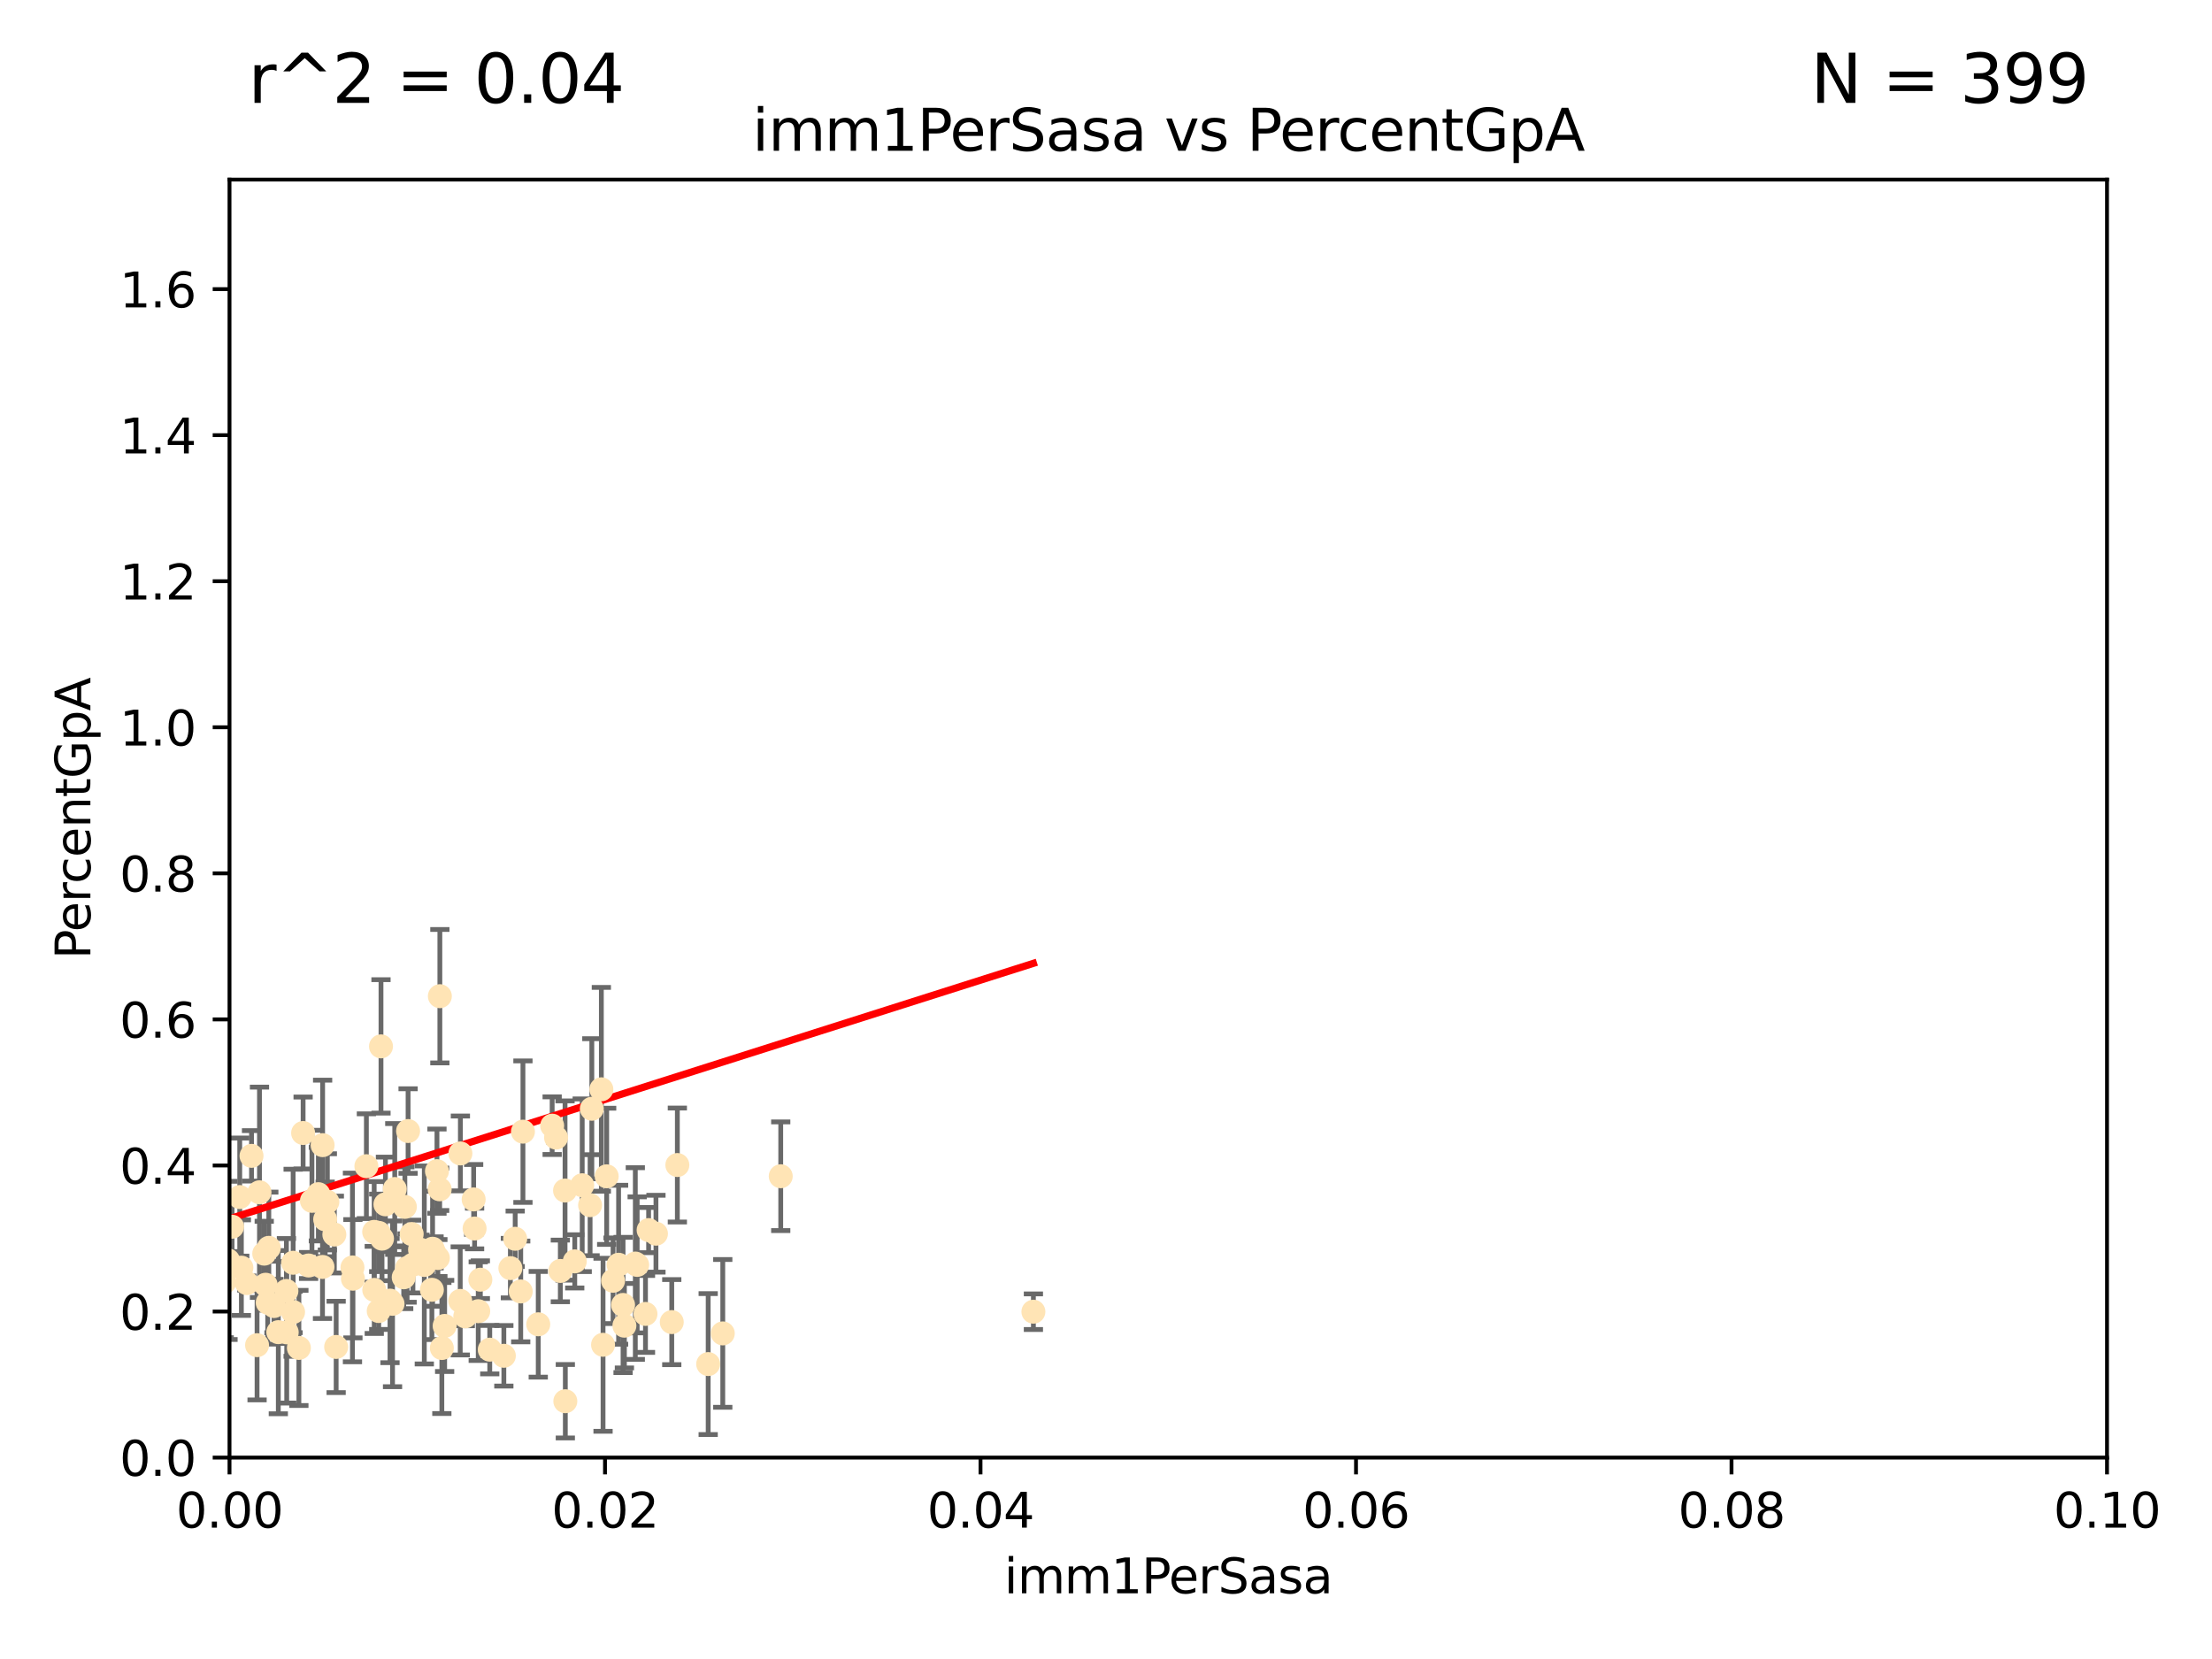<?xml version="1.0" encoding="utf-8" standalone="no"?>
<!DOCTYPE svg PUBLIC "-//W3C//DTD SVG 1.1//EN"
  "http://www.w3.org/Graphics/SVG/1.1/DTD/svg11.dtd">
<svg xmlns:xlink="http://www.w3.org/1999/xlink" width="460.8pt" height="345.6pt" viewBox="0 0 460.8 345.6" xmlns="http://www.w3.org/2000/svg" version="1.1">
 <defs>
  <style type="text/css">*{stroke-linejoin: round; stroke-linecap: butt}</style>
 </defs>
 <g id="figure_1">
  <g id="patch_1">
   <path d="M 0 345.6 
L 460.8 345.6 
L 460.8 0 
L 0 0 
z
" style="fill: #ffffff"/>
  </g>
  <g id="axes_1">
   <g id="patch_2">
    <path d="M 47.81 303.64 
L 438.93 303.64 
L 438.93 37.411 
L 47.81 37.411 
z
" style="fill: #ffffff"/>
   </g>
   <g id="PathCollection_1">
    <defs>
     <path id="mbb2c663a19" d="M 0 1.118 
C 0.297 1.118 0.581 1 0.791 0.791 
C 1 0.581 1.118 0.297 1.118 0 
C 1.118 -0.297 1 -0.581 0.791 -0.791 
C 0.581 -1 0.297 -1.118 0 -1.118 
C -0.297 -1.118 -0.581 -1 -0.791 -0.791 
C -1 -0.581 -1.118 -0.297 -1.118 0 
C -1.118 0.297 -1 0.581 -0.791 0.791 
C -0.581 1 -0.297 1.118 0 1.118 
z
" style="stroke: #ffe4b5"/>
    </defs>
    <g clip-path="url(#pfdf0b3e6c3)">
     <use xlink:href="#mbb2c663a19" x="63.143" y="236.024" style="fill: #ffe4b5; stroke: #ffe4b5"/>
     <use xlink:href="#mbb2c663a19" x="32.314" y="249.706" style="fill: #ffe4b5; stroke: #ffe4b5"/>
     <use xlink:href="#mbb2c663a19" x="52.396" y="240.787" style="fill: #ffe4b5; stroke: #ffe4b5"/>
     <use xlink:href="#mbb2c663a19" x="28.139" y="268.084" style="fill: #ffe4b5; stroke: #ffe4b5"/>
     <use xlink:href="#mbb2c663a19" x="67.208" y="238.556" style="fill: #ffe4b5; stroke: #ffe4b5"/>
     <use xlink:href="#mbb2c663a19" x="46.7" y="267.146" style="fill: #ffe4b5; stroke: #ffe4b5"/>
     <use xlink:href="#mbb2c663a19" x="57.074" y="272.073" style="fill: #ffe4b5; stroke: #ffe4b5"/>
     <use xlink:href="#mbb2c663a19" x="35.659" y="245.488" style="fill: #ffe4b5; stroke: #ffe4b5"/>
     <use xlink:href="#mbb2c663a19" x="56" y="259.945" style="fill: #ffe4b5; stroke: #ffe4b5"/>
     <use xlink:href="#mbb2c663a19" x="27.68" y="261.555" style="fill: #ffe4b5; stroke: #ffe4b5"/>
     <use xlink:href="#mbb2c663a19" x="35.977" y="256.883" style="fill: #ffe4b5; stroke: #ffe4b5"/>
     <use xlink:href="#mbb2c663a19" x="29.764" y="278.454" style="fill: #ffe4b5; stroke: #ffe4b5"/>
     <use xlink:href="#mbb2c663a19" x="44.13" y="266.121" style="fill: #ffe4b5; stroke: #ffe4b5"/>
     <use xlink:href="#mbb2c663a19" x="76.324" y="242.941" style="fill: #ffe4b5; stroke: #ffe4b5"/>
     <use xlink:href="#mbb2c663a19" x="69.65" y="257.179" style="fill: #ffe4b5; stroke: #ffe4b5"/>
     <use xlink:href="#mbb2c663a19" x="68.197" y="250.368" style="fill: #ffe4b5; stroke: #ffe4b5"/>
     <use xlink:href="#mbb2c663a19" x="32.088" y="266.011" style="fill: #ffe4b5; stroke: #ffe4b5"/>
     <use xlink:href="#mbb2c663a19" x="31.954" y="250.018" style="fill: #ffe4b5; stroke: #ffe4b5"/>
     <use xlink:href="#mbb2c663a19" x="35.26" y="268.294" style="fill: #ffe4b5; stroke: #ffe4b5"/>
     <use xlink:href="#mbb2c663a19" x="70.026" y="280.592" style="fill: #ffe4b5; stroke: #ffe4b5"/>
     <use xlink:href="#mbb2c663a19" x="55.769" y="271.362" style="fill: #ffe4b5; stroke: #ffe4b5"/>
     <use xlink:href="#mbb2c663a19" x="36.184" y="264.167" style="fill: #ffe4b5; stroke: #ffe4b5"/>
     <use xlink:href="#mbb2c663a19" x="77.949" y="256.619" style="fill: #ffe4b5; stroke: #ffe4b5"/>
     <use xlink:href="#mbb2c663a19" x="48.345" y="255.55" style="fill: #ffe4b5; stroke: #ffe4b5"/>
     <use xlink:href="#mbb2c663a19" x="54.055" y="248.374" style="fill: #ffe4b5; stroke: #ffe4b5"/>
     <use xlink:href="#mbb2c663a19" x="32.256" y="254.217" style="fill: #ffe4b5; stroke: #ffe4b5"/>
     <use xlink:href="#mbb2c663a19" x="64.983" y="250.156" style="fill: #ffe4b5; stroke: #ffe4b5"/>
     <use xlink:href="#mbb2c663a19" x="90.116" y="260.133" style="fill: #ffe4b5; stroke: #ffe4b5"/>
     <use xlink:href="#mbb2c663a19" x="66.322" y="248.766" style="fill: #ffe4b5; stroke: #ffe4b5"/>
     <use xlink:href="#mbb2c663a19" x="51.422" y="267.291" style="fill: #ffe4b5; stroke: #ffe4b5"/>
     <use xlink:href="#mbb2c663a19" x="67.744" y="254.013" style="fill: #ffe4b5; stroke: #ffe4b5"/>
     <use xlink:href="#mbb2c663a19" x="38.09" y="266.966" style="fill: #ffe4b5; stroke: #ffe4b5"/>
     <use xlink:href="#mbb2c663a19" x="40.253" y="279.041" style="fill: #ffe4b5; stroke: #ffe4b5"/>
     <use xlink:href="#mbb2c663a19" x="78.896" y="273.113" style="fill: #ffe4b5; stroke: #ffe4b5"/>
     <use xlink:href="#mbb2c663a19" x="61.066" y="263.055" style="fill: #ffe4b5; stroke: #ffe4b5"/>
     <use xlink:href="#mbb2c663a19" x="44.284" y="245.794" style="fill: #ffe4b5; stroke: #ffe4b5"/>
     <use xlink:href="#mbb2c663a19" x="62.264" y="280.798" style="fill: #ffe4b5; stroke: #ffe4b5"/>
     <use xlink:href="#mbb2c663a19" x="22.2" y="264.885" style="fill: #ffe4b5; stroke: #ffe4b5"/>
     <use xlink:href="#mbb2c663a19" x="47.499" y="262.566" style="fill: #ffe4b5; stroke: #ffe4b5"/>
     <use xlink:href="#mbb2c663a19" x="87.502" y="260.314" style="fill: #ffe4b5; stroke: #ffe4b5"/>
     <use xlink:href="#mbb2c663a19" x="32.829" y="250.558" style="fill: #ffe4b5; stroke: #ffe4b5"/>
     <use xlink:href="#mbb2c663a19" x="115.025" y="234.499" style="fill: #ffe4b5; stroke: #ffe4b5"/>
     <use xlink:href="#mbb2c663a19" x="82.235" y="247.693" style="fill: #ffe4b5; stroke: #ffe4b5"/>
     <use xlink:href="#mbb2c663a19" x="92.627" y="276.213" style="fill: #ffe4b5; stroke: #ffe4b5"/>
     <use xlink:href="#mbb2c663a19" x="81.245" y="270.942" style="fill: #ffe4b5; stroke: #ffe4b5"/>
     <use xlink:href="#mbb2c663a19" x="55.045" y="261.159" style="fill: #ffe4b5; stroke: #ffe4b5"/>
     <use xlink:href="#mbb2c663a19" x="86.02" y="263.443" style="fill: #ffe4b5; stroke: #ffe4b5"/>
     <use xlink:href="#mbb2c663a19" x="92.046" y="280.816" style="fill: #ffe4b5; stroke: #ffe4b5"/>
     <use xlink:href="#mbb2c663a19" x="53.551" y="280.225" style="fill: #ffe4b5; stroke: #ffe4b5"/>
     <use xlink:href="#mbb2c663a19" x="49.942" y="249.368" style="fill: #ffe4b5; stroke: #ffe4b5"/>
     <use xlink:href="#mbb2c663a19" x="112.127" y="275.875" style="fill: #ffe4b5; stroke: #ffe4b5"/>
     <use xlink:href="#mbb2c663a19" x="116.728" y="264.76" style="fill: #ffe4b5; stroke: #ffe4b5"/>
     <use xlink:href="#mbb2c663a19" x="85.759" y="257.072" style="fill: #ffe4b5; stroke: #ffe4b5"/>
     <use xlink:href="#mbb2c663a19" x="59.667" y="268.929" style="fill: #ffe4b5; stroke: #ffe4b5"/>
     <use xlink:href="#mbb2c663a19" x="59.729" y="277.551" style="fill: #ffe4b5; stroke: #ffe4b5"/>
     <use xlink:href="#mbb2c663a19" x="126.382" y="245.048" style="fill: #ffe4b5; stroke: #ffe4b5"/>
     <use xlink:href="#mbb2c663a19" x="115.838" y="236.977" style="fill: #ffe4b5; stroke: #ffe4b5"/>
     <use xlink:href="#mbb2c663a19" x="85.012" y="235.615" style="fill: #ffe4b5; stroke: #ffe4b5"/>
     <use xlink:href="#mbb2c663a19" x="57.979" y="277.511" style="fill: #ffe4b5; stroke: #ffe4b5"/>
     <use xlink:href="#mbb2c663a19" x="88.391" y="263.511" style="fill: #ffe4b5; stroke: #ffe4b5"/>
     <use xlink:href="#mbb2c663a19" x="50.283" y="264.074" style="fill: #ffe4b5; stroke: #ffe4b5"/>
     <use xlink:href="#mbb2c663a19" x="123.288" y="230.974" style="fill: #ffe4b5; stroke: #ffe4b5"/>
     <use xlink:href="#mbb2c663a19" x="79.367" y="217.98" style="fill: #ffe4b5; stroke: #ffe4b5"/>
     <use xlink:href="#mbb2c663a19" x="64.286" y="263.623" style="fill: #ffe4b5; stroke: #ffe4b5"/>
     <use xlink:href="#mbb2c663a19" x="125.273" y="226.92" style="fill: #ffe4b5; stroke: #ffe4b5"/>
     <use xlink:href="#mbb2c663a19" x="61.052" y="273.317" style="fill: #ffe4b5; stroke: #ffe4b5"/>
     <use xlink:href="#mbb2c663a19" x="84.804" y="264.148" style="fill: #ffe4b5; stroke: #ffe4b5"/>
     <use xlink:href="#mbb2c663a19" x="91.631" y="207.524" style="fill: #ffe4b5; stroke: #ffe4b5"/>
     <use xlink:href="#mbb2c663a19" x="84.34" y="251.412" style="fill: #ffe4b5; stroke: #ffe4b5"/>
     <use xlink:href="#mbb2c663a19" x="73.424" y="264.031" style="fill: #ffe4b5; stroke: #ffe4b5"/>
     <use xlink:href="#mbb2c663a19" x="55.337" y="267.635" style="fill: #ffe4b5; stroke: #ffe4b5"/>
     <use xlink:href="#mbb2c663a19" x="95.874" y="270.997" style="fill: #ffe4b5; stroke: #ffe4b5"/>
     <use xlink:href="#mbb2c663a19" x="98.671" y="249.862" style="fill: #ffe4b5; stroke: #ffe4b5"/>
     <use xlink:href="#mbb2c663a19" x="67.182" y="263.927" style="fill: #ffe4b5; stroke: #ffe4b5"/>
     <use xlink:href="#mbb2c663a19" x="91.028" y="243.97" style="fill: #ffe4b5; stroke: #ffe4b5"/>
     <use xlink:href="#mbb2c663a19" x="6.152" y="290.323" style="fill: #ffe4b5; stroke: #ffe4b5"/>
     <use xlink:href="#mbb2c663a19" x="102.025" y="281.157" style="fill: #ffe4b5; stroke: #ffe4b5"/>
     <use xlink:href="#mbb2c663a19" x="100.066" y="266.582" style="fill: #ffe4b5; stroke: #ffe4b5"/>
     <use xlink:href="#mbb2c663a19" x="99.624" y="273.146" style="fill: #ffe4b5; stroke: #ffe4b5"/>
     <use xlink:href="#mbb2c663a19" x="84.1" y="266.085" style="fill: #ffe4b5; stroke: #ffe4b5"/>
     <use xlink:href="#mbb2c663a19" x="73.521" y="266.38" style="fill: #ffe4b5; stroke: #ffe4b5"/>
     <use xlink:href="#mbb2c663a19" x="108.477" y="269.032" style="fill: #ffe4b5; stroke: #ffe4b5"/>
     <use xlink:href="#mbb2c663a19" x="80.292" y="250.882" style="fill: #ffe4b5; stroke: #ffe4b5"/>
     <use xlink:href="#mbb2c663a19" x="77.966" y="268.709" style="fill: #ffe4b5; stroke: #ffe4b5"/>
     <use xlink:href="#mbb2c663a19" x="91.218" y="262.072" style="fill: #ffe4b5; stroke: #ffe4b5"/>
     <use xlink:href="#mbb2c663a19" x="81.772" y="271.608" style="fill: #ffe4b5; stroke: #ffe4b5"/>
     <use xlink:href="#mbb2c663a19" x="79.581" y="258.03" style="fill: #ffe4b5; stroke: #ffe4b5"/>
     <use xlink:href="#mbb2c663a19" x="106.321" y="264.173" style="fill: #ffe4b5; stroke: #ffe4b5"/>
     <use xlink:href="#mbb2c663a19" x="108.938" y="235.745" style="fill: #ffe4b5; stroke: #ffe4b5"/>
     <use xlink:href="#mbb2c663a19" x="90.421" y="260.898" style="fill: #ffe4b5; stroke: #ffe4b5"/>
     <use xlink:href="#mbb2c663a19" x="136.647" y="257.002" style="fill: #ffe4b5; stroke: #ffe4b5"/>
     <use xlink:href="#mbb2c663a19" x="107.324" y="258.061" style="fill: #ffe4b5; stroke: #ffe4b5"/>
     <use xlink:href="#mbb2c663a19" x="117.768" y="291.9" style="fill: #ffe4b5; stroke: #ffe4b5"/>
     <use xlink:href="#mbb2c663a19" x="119.731" y="262.765" style="fill: #ffe4b5; stroke: #ffe4b5"/>
     <use xlink:href="#mbb2c663a19" x="128.866" y="263.471" style="fill: #ffe4b5; stroke: #ffe4b5"/>
     <use xlink:href="#mbb2c663a19" x="91.593" y="247.753" style="fill: #ffe4b5; stroke: #ffe4b5"/>
     <use xlink:href="#mbb2c663a19" x="98.867" y="255.921" style="fill: #ffe4b5; stroke: #ffe4b5"/>
     <use xlink:href="#mbb2c663a19" x="30.855" y="275.649" style="fill: #ffe4b5; stroke: #ffe4b5"/>
     <use xlink:href="#mbb2c663a19" x="78.898" y="256.829" style="fill: #ffe4b5; stroke: #ffe4b5"/>
     <use xlink:href="#mbb2c663a19" x="134.467" y="273.715" style="fill: #ffe4b5; stroke: #ffe4b5"/>
     <use xlink:href="#mbb2c663a19" x="89.968" y="268.685" style="fill: #ffe4b5; stroke: #ffe4b5"/>
     <use xlink:href="#mbb2c663a19" x="130.076" y="276.163" style="fill: #ffe4b5; stroke: #ffe4b5"/>
     <use xlink:href="#mbb2c663a19" x="127.714" y="266.809" style="fill: #ffe4b5; stroke: #ffe4b5"/>
     <use xlink:href="#mbb2c663a19" x="132.735" y="263.501" style="fill: #ffe4b5; stroke: #ffe4b5"/>
     <use xlink:href="#mbb2c663a19" x="125.626" y="280.144" style="fill: #ffe4b5; stroke: #ffe4b5"/>
     <use xlink:href="#mbb2c663a19" x="132.347" y="263.219" style="fill: #ffe4b5; stroke: #ffe4b5"/>
     <use xlink:href="#mbb2c663a19" x="121.286" y="246.911" style="fill: #ffe4b5; stroke: #ffe4b5"/>
     <use xlink:href="#mbb2c663a19" x="95.907" y="240.283" style="fill: #ffe4b5; stroke: #ffe4b5"/>
     <use xlink:href="#mbb2c663a19" x="117.709" y="248.009" style="fill: #ffe4b5; stroke: #ffe4b5"/>
     <use xlink:href="#mbb2c663a19" x="139.941" y="275.418" style="fill: #ffe4b5; stroke: #ffe4b5"/>
     <use xlink:href="#mbb2c663a19" x="135.119" y="256.25" style="fill: #ffe4b5; stroke: #ffe4b5"/>
     <use xlink:href="#mbb2c663a19" x="96.925" y="274.226" style="fill: #ffe4b5; stroke: #ffe4b5"/>
     <use xlink:href="#mbb2c663a19" x="122.927" y="251.06" style="fill: #ffe4b5; stroke: #ffe4b5"/>
     <use xlink:href="#mbb2c663a19" x="141.105" y="242.696" style="fill: #ffe4b5; stroke: #ffe4b5"/>
     <use xlink:href="#mbb2c663a19" x="147.527" y="284.159" style="fill: #ffe4b5; stroke: #ffe4b5"/>
     <use xlink:href="#mbb2c663a19" x="162.642" y="245.033" style="fill: #ffe4b5; stroke: #ffe4b5"/>
     <use xlink:href="#mbb2c663a19" x="150.567" y="277.773" style="fill: #ffe4b5; stroke: #ffe4b5"/>
     <use xlink:href="#mbb2c663a19" x="104.961" y="282.435" style="fill: #ffe4b5; stroke: #ffe4b5"/>
     <use xlink:href="#mbb2c663a19" x="129.795" y="271.843" style="fill: #ffe4b5; stroke: #ffe4b5"/>
     <use xlink:href="#mbb2c663a19" x="215.277" y="273.251" style="fill: #ffe4b5; stroke: #ffe4b5"/>
    </g>
   </g>
   <g id="matplotlib.axis_1">
    <g id="xtick_1">
     <g id="line2d_1">
      <defs>
       <path id="m27a352c3b5" d="M 0 0 
L 0 3.5 
" style="stroke: #000000; stroke-width: 0.8"/>
      </defs>
      <g>
       <use xlink:href="#m27a352c3b5" x="47.81" y="303.64" style="stroke: #000000; stroke-width: 0.8"/>
      </g>
     </g>
     <g id="text_1">
      <!-- 0.00 -->
      <g transform="translate(36.677 318.238)scale(0.1 -0.1)">
       <defs>
        <path id="DejaVuSans-30" d="M 2034 4250 
Q 1547 4250 1301 3770 
Q 1056 3291 1056 2328 
Q 1056 1369 1301 889 
Q 1547 409 2034 409 
Q 2525 409 2770 889 
Q 3016 1369 3016 2328 
Q 3016 3291 2770 3770 
Q 2525 4250 2034 4250 
z
M 2034 4750 
Q 2819 4750 3233 4129 
Q 3647 3509 3647 2328 
Q 3647 1150 3233 529 
Q 2819 -91 2034 -91 
Q 1250 -91 836 529 
Q 422 1150 422 2328 
Q 422 3509 836 4129 
Q 1250 4750 2034 4750 
z
" transform="scale(0.016)"/>
        <path id="DejaVuSans-2e" d="M 684 794 
L 1344 794 
L 1344 0 
L 684 0 
L 684 794 
z
" transform="scale(0.016)"/>
       </defs>
       <use xlink:href="#DejaVuSans-30"/>
       <use xlink:href="#DejaVuSans-2e" x="63.623"/>
       <use xlink:href="#DejaVuSans-30" x="95.41"/>
       <use xlink:href="#DejaVuSans-30" x="159.033"/>
      </g>
     </g>
    </g>
    <g id="xtick_2">
     <g id="line2d_2">
      <g>
       <use xlink:href="#m27a352c3b5" x="126.034" y="303.64" style="stroke: #000000; stroke-width: 0.8"/>
      </g>
     </g>
     <g id="text_2">
      <!-- 0.02 -->
      <g transform="translate(114.901 318.238)scale(0.1 -0.1)">
       <defs>
        <path id="DejaVuSans-32" d="M 1228 531 
L 3431 531 
L 3431 0 
L 469 0 
L 469 531 
Q 828 903 1448 1529 
Q 2069 2156 2228 2338 
Q 2531 2678 2651 2914 
Q 2772 3150 2772 3378 
Q 2772 3750 2511 3984 
Q 2250 4219 1831 4219 
Q 1534 4219 1204 4116 
Q 875 4013 500 3803 
L 500 4441 
Q 881 4594 1212 4672 
Q 1544 4750 1819 4750 
Q 2544 4750 2975 4387 
Q 3406 4025 3406 3419 
Q 3406 3131 3298 2873 
Q 3191 2616 2906 2266 
Q 2828 2175 2409 1742 
Q 1991 1309 1228 531 
z
" transform="scale(0.016)"/>
       </defs>
       <use xlink:href="#DejaVuSans-30"/>
       <use xlink:href="#DejaVuSans-2e" x="63.623"/>
       <use xlink:href="#DejaVuSans-30" x="95.41"/>
       <use xlink:href="#DejaVuSans-32" x="159.033"/>
      </g>
     </g>
    </g>
    <g id="xtick_3">
     <g id="line2d_3">
      <g>
       <use xlink:href="#m27a352c3b5" x="204.258" y="303.64" style="stroke: #000000; stroke-width: 0.8"/>
      </g>
     </g>
     <g id="text_3">
      <!-- 0.04 -->
      <g transform="translate(193.125 318.238)scale(0.1 -0.1)">
       <defs>
        <path id="DejaVuSans-34" d="M 2419 4116 
L 825 1625 
L 2419 1625 
L 2419 4116 
z
M 2253 4666 
L 3047 4666 
L 3047 1625 
L 3713 1625 
L 3713 1100 
L 3047 1100 
L 3047 0 
L 2419 0 
L 2419 1100 
L 313 1100 
L 313 1709 
L 2253 4666 
z
" transform="scale(0.016)"/>
       </defs>
       <use xlink:href="#DejaVuSans-30"/>
       <use xlink:href="#DejaVuSans-2e" x="63.623"/>
       <use xlink:href="#DejaVuSans-30" x="95.41"/>
       <use xlink:href="#DejaVuSans-34" x="159.033"/>
      </g>
     </g>
    </g>
    <g id="xtick_4">
     <g id="line2d_4">
      <g>
       <use xlink:href="#m27a352c3b5" x="282.482" y="303.64" style="stroke: #000000; stroke-width: 0.8"/>
      </g>
     </g>
     <g id="text_4">
      <!-- 0.06 -->
      <g transform="translate(271.349 318.238)scale(0.1 -0.1)">
       <defs>
        <path id="DejaVuSans-36" d="M 2113 2584 
Q 1688 2584 1439 2293 
Q 1191 2003 1191 1497 
Q 1191 994 1439 701 
Q 1688 409 2113 409 
Q 2538 409 2786 701 
Q 3034 994 3034 1497 
Q 3034 2003 2786 2293 
Q 2538 2584 2113 2584 
z
M 3366 4563 
L 3366 3988 
Q 3128 4100 2886 4159 
Q 2644 4219 2406 4219 
Q 1781 4219 1451 3797 
Q 1122 3375 1075 2522 
Q 1259 2794 1537 2939 
Q 1816 3084 2150 3084 
Q 2853 3084 3261 2657 
Q 3669 2231 3669 1497 
Q 3669 778 3244 343 
Q 2819 -91 2113 -91 
Q 1303 -91 875 529 
Q 447 1150 447 2328 
Q 447 3434 972 4092 
Q 1497 4750 2381 4750 
Q 2619 4750 2861 4703 
Q 3103 4656 3366 4563 
z
" transform="scale(0.016)"/>
       </defs>
       <use xlink:href="#DejaVuSans-30"/>
       <use xlink:href="#DejaVuSans-2e" x="63.623"/>
       <use xlink:href="#DejaVuSans-30" x="95.41"/>
       <use xlink:href="#DejaVuSans-36" x="159.033"/>
      </g>
     </g>
    </g>
    <g id="xtick_5">
     <g id="line2d_5">
      <g>
       <use xlink:href="#m27a352c3b5" x="360.706" y="303.64" style="stroke: #000000; stroke-width: 0.8"/>
      </g>
     </g>
     <g id="text_5">
      <!-- 0.08 -->
      <g transform="translate(349.573 318.238)scale(0.1 -0.1)">
       <defs>
        <path id="DejaVuSans-38" d="M 2034 2216 
Q 1584 2216 1326 1975 
Q 1069 1734 1069 1313 
Q 1069 891 1326 650 
Q 1584 409 2034 409 
Q 2484 409 2743 651 
Q 3003 894 3003 1313 
Q 3003 1734 2745 1975 
Q 2488 2216 2034 2216 
z
M 1403 2484 
Q 997 2584 770 2862 
Q 544 3141 544 3541 
Q 544 4100 942 4425 
Q 1341 4750 2034 4750 
Q 2731 4750 3128 4425 
Q 3525 4100 3525 3541 
Q 3525 3141 3298 2862 
Q 3072 2584 2669 2484 
Q 3125 2378 3379 2068 
Q 3634 1759 3634 1313 
Q 3634 634 3220 271 
Q 2806 -91 2034 -91 
Q 1263 -91 848 271 
Q 434 634 434 1313 
Q 434 1759 690 2068 
Q 947 2378 1403 2484 
z
M 1172 3481 
Q 1172 3119 1398 2916 
Q 1625 2713 2034 2713 
Q 2441 2713 2670 2916 
Q 2900 3119 2900 3481 
Q 2900 3844 2670 4047 
Q 2441 4250 2034 4250 
Q 1625 4250 1398 4047 
Q 1172 3844 1172 3481 
z
" transform="scale(0.016)"/>
       </defs>
       <use xlink:href="#DejaVuSans-30"/>
       <use xlink:href="#DejaVuSans-2e" x="63.623"/>
       <use xlink:href="#DejaVuSans-30" x="95.41"/>
       <use xlink:href="#DejaVuSans-38" x="159.033"/>
      </g>
     </g>
    </g>
    <g id="xtick_6">
     <g id="line2d_6">
      <g>
       <use xlink:href="#m27a352c3b5" x="438.93" y="303.64" style="stroke: #000000; stroke-width: 0.8"/>
      </g>
     </g>
     <g id="text_6">
      <!-- 0.10 -->
      <g transform="translate(427.797 318.238)scale(0.1 -0.1)">
       <defs>
        <path id="DejaVuSans-31" d="M 794 531 
L 1825 531 
L 1825 4091 
L 703 3866 
L 703 4441 
L 1819 4666 
L 2450 4666 
L 2450 531 
L 3481 531 
L 3481 0 
L 794 0 
L 794 531 
z
" transform="scale(0.016)"/>
       </defs>
       <use xlink:href="#DejaVuSans-30"/>
       <use xlink:href="#DejaVuSans-2e" x="63.623"/>
       <use xlink:href="#DejaVuSans-31" x="95.41"/>
       <use xlink:href="#DejaVuSans-30" x="159.033"/>
      </g>
     </g>
    </g>
    <g id="text_7">
     <!-- imm1PerSasa -->
     <g transform="translate(209.186 331.917)scale(0.1 -0.1)">
      <defs>
       <path id="DejaVuSans-69" d="M 603 3500 
L 1178 3500 
L 1178 0 
L 603 0 
L 603 3500 
z
M 603 4863 
L 1178 4863 
L 1178 4134 
L 603 4134 
L 603 4863 
z
" transform="scale(0.016)"/>
       <path id="DejaVuSans-6d" d="M 3328 2828 
Q 3544 3216 3844 3400 
Q 4144 3584 4550 3584 
Q 5097 3584 5394 3201 
Q 5691 2819 5691 2113 
L 5691 0 
L 5113 0 
L 5113 2094 
Q 5113 2597 4934 2840 
Q 4756 3084 4391 3084 
Q 3944 3084 3684 2787 
Q 3425 2491 3425 1978 
L 3425 0 
L 2847 0 
L 2847 2094 
Q 2847 2600 2669 2842 
Q 2491 3084 2119 3084 
Q 1678 3084 1418 2786 
Q 1159 2488 1159 1978 
L 1159 0 
L 581 0 
L 581 3500 
L 1159 3500 
L 1159 2956 
Q 1356 3278 1631 3431 
Q 1906 3584 2284 3584 
Q 2666 3584 2933 3390 
Q 3200 3197 3328 2828 
z
" transform="scale(0.016)"/>
       <path id="DejaVuSans-50" d="M 1259 4147 
L 1259 2394 
L 2053 2394 
Q 2494 2394 2734 2622 
Q 2975 2850 2975 3272 
Q 2975 3691 2734 3919 
Q 2494 4147 2053 4147 
L 1259 4147 
z
M 628 4666 
L 2053 4666 
Q 2838 4666 3239 4311 
Q 3641 3956 3641 3272 
Q 3641 2581 3239 2228 
Q 2838 1875 2053 1875 
L 1259 1875 
L 1259 0 
L 628 0 
L 628 4666 
z
" transform="scale(0.016)"/>
       <path id="DejaVuSans-65" d="M 3597 1894 
L 3597 1613 
L 953 1613 
Q 991 1019 1311 708 
Q 1631 397 2203 397 
Q 2534 397 2845 478 
Q 3156 559 3463 722 
L 3463 178 
Q 3153 47 2828 -22 
Q 2503 -91 2169 -91 
Q 1331 -91 842 396 
Q 353 884 353 1716 
Q 353 2575 817 3079 
Q 1281 3584 2069 3584 
Q 2775 3584 3186 3129 
Q 3597 2675 3597 1894 
z
M 3022 2063 
Q 3016 2534 2758 2815 
Q 2500 3097 2075 3097 
Q 1594 3097 1305 2825 
Q 1016 2553 972 2059 
L 3022 2063 
z
" transform="scale(0.016)"/>
       <path id="DejaVuSans-72" d="M 2631 2963 
Q 2534 3019 2420 3045 
Q 2306 3072 2169 3072 
Q 1681 3072 1420 2755 
Q 1159 2438 1159 1844 
L 1159 0 
L 581 0 
L 581 3500 
L 1159 3500 
L 1159 2956 
Q 1341 3275 1631 3429 
Q 1922 3584 2338 3584 
Q 2397 3584 2469 3576 
Q 2541 3569 2628 3553 
L 2631 2963 
z
" transform="scale(0.016)"/>
       <path id="DejaVuSans-53" d="M 3425 4513 
L 3425 3897 
Q 3066 4069 2747 4153 
Q 2428 4238 2131 4238 
Q 1616 4238 1336 4038 
Q 1056 3838 1056 3469 
Q 1056 3159 1242 3001 
Q 1428 2844 1947 2747 
L 2328 2669 
Q 3034 2534 3370 2195 
Q 3706 1856 3706 1288 
Q 3706 609 3251 259 
Q 2797 -91 1919 -91 
Q 1588 -91 1214 -16 
Q 841 59 441 206 
L 441 856 
Q 825 641 1194 531 
Q 1563 422 1919 422 
Q 2459 422 2753 634 
Q 3047 847 3047 1241 
Q 3047 1584 2836 1778 
Q 2625 1972 2144 2069 
L 1759 2144 
Q 1053 2284 737 2584 
Q 422 2884 422 3419 
Q 422 4038 858 4394 
Q 1294 4750 2059 4750 
Q 2388 4750 2728 4690 
Q 3069 4631 3425 4513 
z
" transform="scale(0.016)"/>
       <path id="DejaVuSans-61" d="M 2194 1759 
Q 1497 1759 1228 1600 
Q 959 1441 959 1056 
Q 959 750 1161 570 
Q 1363 391 1709 391 
Q 2188 391 2477 730 
Q 2766 1069 2766 1631 
L 2766 1759 
L 2194 1759 
z
M 3341 1997 
L 3341 0 
L 2766 0 
L 2766 531 
Q 2569 213 2275 61 
Q 1981 -91 1556 -91 
Q 1019 -91 701 211 
Q 384 513 384 1019 
Q 384 1609 779 1909 
Q 1175 2209 1959 2209 
L 2766 2209 
L 2766 2266 
Q 2766 2663 2505 2880 
Q 2244 3097 1772 3097 
Q 1472 3097 1187 3025 
Q 903 2953 641 2809 
L 641 3341 
Q 956 3463 1253 3523 
Q 1550 3584 1831 3584 
Q 2591 3584 2966 3190 
Q 3341 2797 3341 1997 
z
" transform="scale(0.016)"/>
       <path id="DejaVuSans-73" d="M 2834 3397 
L 2834 2853 
Q 2591 2978 2328 3040 
Q 2066 3103 1784 3103 
Q 1356 3103 1142 2972 
Q 928 2841 928 2578 
Q 928 2378 1081 2264 
Q 1234 2150 1697 2047 
L 1894 2003 
Q 2506 1872 2764 1633 
Q 3022 1394 3022 966 
Q 3022 478 2636 193 
Q 2250 -91 1575 -91 
Q 1294 -91 989 -36 
Q 684 19 347 128 
L 347 722 
Q 666 556 975 473 
Q 1284 391 1588 391 
Q 1994 391 2212 530 
Q 2431 669 2431 922 
Q 2431 1156 2273 1281 
Q 2116 1406 1581 1522 
L 1381 1569 
Q 847 1681 609 1914 
Q 372 2147 372 2553 
Q 372 3047 722 3315 
Q 1072 3584 1716 3584 
Q 2034 3584 2315 3537 
Q 2597 3491 2834 3397 
z
" transform="scale(0.016)"/>
      </defs>
      <use xlink:href="#DejaVuSans-69"/>
      <use xlink:href="#DejaVuSans-6d" x="27.783"/>
      <use xlink:href="#DejaVuSans-6d" x="125.195"/>
      <use xlink:href="#DejaVuSans-31" x="222.607"/>
      <use xlink:href="#DejaVuSans-50" x="286.23"/>
      <use xlink:href="#DejaVuSans-65" x="342.908"/>
      <use xlink:href="#DejaVuSans-72" x="404.432"/>
      <use xlink:href="#DejaVuSans-53" x="445.545"/>
      <use xlink:href="#DejaVuSans-61" x="509.021"/>
      <use xlink:href="#DejaVuSans-73" x="570.301"/>
      <use xlink:href="#DejaVuSans-61" x="622.4"/>
     </g>
    </g>
   </g>
   <g id="matplotlib.axis_2">
    <g id="ytick_1">
     <g id="line2d_7">
      <defs>
       <path id="m6435370154" d="M 0 0 
L -3.5 0 
" style="stroke: #000000; stroke-width: 0.8"/>
      </defs>
      <g>
       <use xlink:href="#m6435370154" x="47.81" y="303.64" style="stroke: #000000; stroke-width: 0.8"/>
      </g>
     </g>
     <g id="text_8">
      <!-- 0.0 -->
      <g transform="translate(24.907 307.439)scale(0.1 -0.1)">
       <use xlink:href="#DejaVuSans-30"/>
       <use xlink:href="#DejaVuSans-2e" x="63.623"/>
       <use xlink:href="#DejaVuSans-30" x="95.41"/>
      </g>
     </g>
    </g>
    <g id="ytick_2">
     <g id="line2d_8">
      <g>
       <use xlink:href="#m6435370154" x="47.81" y="273.214" style="stroke: #000000; stroke-width: 0.8"/>
      </g>
     </g>
     <g id="text_9">
      <!-- 0.2 -->
      <g transform="translate(24.907 277.013)scale(0.1 -0.1)">
       <use xlink:href="#DejaVuSans-30"/>
       <use xlink:href="#DejaVuSans-2e" x="63.623"/>
       <use xlink:href="#DejaVuSans-32" x="95.41"/>
      </g>
     </g>
    </g>
    <g id="ytick_3">
     <g id="line2d_9">
      <g>
       <use xlink:href="#m6435370154" x="47.81" y="242.788" style="stroke: #000000; stroke-width: 0.8"/>
      </g>
     </g>
     <g id="text_10">
      <!-- 0.4 -->
      <g transform="translate(24.907 246.587)scale(0.1 -0.1)">
       <use xlink:href="#DejaVuSans-30"/>
       <use xlink:href="#DejaVuSans-2e" x="63.623"/>
       <use xlink:href="#DejaVuSans-34" x="95.41"/>
      </g>
     </g>
    </g>
    <g id="ytick_4">
     <g id="line2d_10">
      <g>
       <use xlink:href="#m6435370154" x="47.81" y="212.362" style="stroke: #000000; stroke-width: 0.8"/>
      </g>
     </g>
     <g id="text_11">
      <!-- 0.6 -->
      <g transform="translate(24.907 216.161)scale(0.1 -0.1)">
       <use xlink:href="#DejaVuSans-30"/>
       <use xlink:href="#DejaVuSans-2e" x="63.623"/>
       <use xlink:href="#DejaVuSans-36" x="95.41"/>
      </g>
     </g>
    </g>
    <g id="ytick_5">
     <g id="line2d_11">
      <g>
       <use xlink:href="#m6435370154" x="47.81" y="181.935" style="stroke: #000000; stroke-width: 0.8"/>
      </g>
     </g>
     <g id="text_12">
      <!-- 0.8 -->
      <g transform="translate(24.907 185.735)scale(0.1 -0.1)">
       <use xlink:href="#DejaVuSans-30"/>
       <use xlink:href="#DejaVuSans-2e" x="63.623"/>
       <use xlink:href="#DejaVuSans-38" x="95.41"/>
      </g>
     </g>
    </g>
    <g id="ytick_6">
     <g id="line2d_12">
      <g>
       <use xlink:href="#m6435370154" x="47.81" y="151.509" style="stroke: #000000; stroke-width: 0.8"/>
      </g>
     </g>
     <g id="text_13">
      <!-- 1.0 -->
      <g transform="translate(24.907 155.308)scale(0.1 -0.1)">
       <use xlink:href="#DejaVuSans-31"/>
       <use xlink:href="#DejaVuSans-2e" x="63.623"/>
       <use xlink:href="#DejaVuSans-30" x="95.41"/>
      </g>
     </g>
    </g>
    <g id="ytick_7">
     <g id="line2d_13">
      <g>
       <use xlink:href="#m6435370154" x="47.81" y="121.083" style="stroke: #000000; stroke-width: 0.8"/>
      </g>
     </g>
     <g id="text_14">
      <!-- 1.2 -->
      <g transform="translate(24.907 124.882)scale(0.1 -0.1)">
       <use xlink:href="#DejaVuSans-31"/>
       <use xlink:href="#DejaVuSans-2e" x="63.623"/>
       <use xlink:href="#DejaVuSans-32" x="95.41"/>
      </g>
     </g>
    </g>
    <g id="ytick_8">
     <g id="line2d_14">
      <g>
       <use xlink:href="#m6435370154" x="47.81" y="90.657" style="stroke: #000000; stroke-width: 0.8"/>
      </g>
     </g>
     <g id="text_15">
      <!-- 1.4 -->
      <g transform="translate(24.907 94.456)scale(0.1 -0.1)">
       <use xlink:href="#DejaVuSans-31"/>
       <use xlink:href="#DejaVuSans-2e" x="63.623"/>
       <use xlink:href="#DejaVuSans-34" x="95.41"/>
      </g>
     </g>
    </g>
    <g id="ytick_9">
     <g id="line2d_15">
      <g>
       <use xlink:href="#m6435370154" x="47.81" y="60.231" style="stroke: #000000; stroke-width: 0.8"/>
      </g>
     </g>
     <g id="text_16">
      <!-- 1.6 -->
      <g transform="translate(24.907 64.03)scale(0.1 -0.1)">
       <use xlink:href="#DejaVuSans-31"/>
       <use xlink:href="#DejaVuSans-2e" x="63.623"/>
       <use xlink:href="#DejaVuSans-36" x="95.41"/>
      </g>
     </g>
    </g>
    <g id="text_17">
     <!-- PercentGpA -->
     <g transform="translate(18.827 199.802)rotate(-90)scale(0.1 -0.1)">
      <defs>
       <path id="DejaVuSans-63" d="M 3122 3366 
L 3122 2828 
Q 2878 2963 2633 3030 
Q 2388 3097 2138 3097 
Q 1578 3097 1268 2742 
Q 959 2388 959 1747 
Q 959 1106 1268 751 
Q 1578 397 2138 397 
Q 2388 397 2633 464 
Q 2878 531 3122 666 
L 3122 134 
Q 2881 22 2623 -34 
Q 2366 -91 2075 -91 
Q 1284 -91 818 406 
Q 353 903 353 1747 
Q 353 2603 823 3093 
Q 1294 3584 2113 3584 
Q 2378 3584 2631 3529 
Q 2884 3475 3122 3366 
z
" transform="scale(0.016)"/>
       <path id="DejaVuSans-6e" d="M 3513 2113 
L 3513 0 
L 2938 0 
L 2938 2094 
Q 2938 2591 2744 2837 
Q 2550 3084 2163 3084 
Q 1697 3084 1428 2787 
Q 1159 2491 1159 1978 
L 1159 0 
L 581 0 
L 581 3500 
L 1159 3500 
L 1159 2956 
Q 1366 3272 1645 3428 
Q 1925 3584 2291 3584 
Q 2894 3584 3203 3211 
Q 3513 2838 3513 2113 
z
" transform="scale(0.016)"/>
       <path id="DejaVuSans-74" d="M 1172 4494 
L 1172 3500 
L 2356 3500 
L 2356 3053 
L 1172 3053 
L 1172 1153 
Q 1172 725 1289 603 
Q 1406 481 1766 481 
L 2356 481 
L 2356 0 
L 1766 0 
Q 1100 0 847 248 
Q 594 497 594 1153 
L 594 3053 
L 172 3053 
L 172 3500 
L 594 3500 
L 594 4494 
L 1172 4494 
z
" transform="scale(0.016)"/>
       <path id="DejaVuSans-47" d="M 3809 666 
L 3809 1919 
L 2778 1919 
L 2778 2438 
L 4434 2438 
L 4434 434 
Q 4069 175 3628 42 
Q 3188 -91 2688 -91 
Q 1594 -91 976 548 
Q 359 1188 359 2328 
Q 359 3472 976 4111 
Q 1594 4750 2688 4750 
Q 3144 4750 3555 4637 
Q 3966 4525 4313 4306 
L 4313 3634 
Q 3963 3931 3569 4081 
Q 3175 4231 2741 4231 
Q 1884 4231 1454 3753 
Q 1025 3275 1025 2328 
Q 1025 1384 1454 906 
Q 1884 428 2741 428 
Q 3075 428 3337 486 
Q 3600 544 3809 666 
z
" transform="scale(0.016)"/>
       <path id="DejaVuSans-70" d="M 1159 525 
L 1159 -1331 
L 581 -1331 
L 581 3500 
L 1159 3500 
L 1159 2969 
Q 1341 3281 1617 3432 
Q 1894 3584 2278 3584 
Q 2916 3584 3314 3078 
Q 3713 2572 3713 1747 
Q 3713 922 3314 415 
Q 2916 -91 2278 -91 
Q 1894 -91 1617 61 
Q 1341 213 1159 525 
z
M 3116 1747 
Q 3116 2381 2855 2742 
Q 2594 3103 2138 3103 
Q 1681 3103 1420 2742 
Q 1159 2381 1159 1747 
Q 1159 1113 1420 752 
Q 1681 391 2138 391 
Q 2594 391 2855 752 
Q 3116 1113 3116 1747 
z
" transform="scale(0.016)"/>
       <path id="DejaVuSans-41" d="M 2188 4044 
L 1331 1722 
L 3047 1722 
L 2188 4044 
z
M 1831 4666 
L 2547 4666 
L 4325 0 
L 3669 0 
L 3244 1197 
L 1141 1197 
L 716 0 
L 50 0 
L 1831 4666 
z
" transform="scale(0.016)"/>
      </defs>
      <use xlink:href="#DejaVuSans-50"/>
      <use xlink:href="#DejaVuSans-65" x="56.678"/>
      <use xlink:href="#DejaVuSans-72" x="118.201"/>
      <use xlink:href="#DejaVuSans-63" x="157.064"/>
      <use xlink:href="#DejaVuSans-65" x="212.045"/>
      <use xlink:href="#DejaVuSans-6e" x="273.568"/>
      <use xlink:href="#DejaVuSans-74" x="336.947"/>
      <use xlink:href="#DejaVuSans-47" x="376.156"/>
      <use xlink:href="#DejaVuSans-70" x="453.646"/>
      <use xlink:href="#DejaVuSans-41" x="517.123"/>
     </g>
    </g>
   </g>
   <g id="LineCollection_1">
    <path d="M 63.143 243.516 
L 63.143 228.533 
" clip-path="url(#pfdf0b3e6c3)" style="fill: none; stroke: #696969"/>
    <path d="M 32.314 253.883 
L 32.314 245.528 
" clip-path="url(#pfdf0b3e6c3)" style="fill: none; stroke: #696969"/>
    <path d="M 52.396 246.04 
L 52.396 235.533 
" clip-path="url(#pfdf0b3e6c3)" style="fill: none; stroke: #696969"/>
    <path d="M 28.139 285.852 
L 28.139 250.315 
" clip-path="url(#pfdf0b3e6c3)" style="fill: none; stroke: #696969"/>
    <path d="M 67.208 252.097 
L 67.208 225.016 
" clip-path="url(#pfdf0b3e6c3)" style="fill: none; stroke: #696969"/>
    <path d="M 46.7 278.662 
L 46.7 255.63 
" clip-path="url(#pfdf0b3e6c3)" style="fill: none; stroke: #696969"/>
    <path d="M 57.074 277.635 
L 57.074 266.511 
" clip-path="url(#pfdf0b3e6c3)" style="fill: none; stroke: #696969"/>
    <path d="M 35.659 255.723 
L 35.659 235.252 
" clip-path="url(#pfdf0b3e6c3)" style="fill: none; stroke: #696969"/>
    <path d="M 56 271.552 
L 56 248.339 
" clip-path="url(#pfdf0b3e6c3)" style="fill: none; stroke: #696969"/>
    <path d="M 27.68 271.103 
L 27.68 252.008 
" clip-path="url(#pfdf0b3e6c3)" style="fill: none; stroke: #696969"/>
    <path d="M 35.977 263.541 
L 35.977 250.225 
" clip-path="url(#pfdf0b3e6c3)" style="fill: none; stroke: #696969"/>
    <path d="M 29.764 297.045 
L 29.764 259.864 
" clip-path="url(#pfdf0b3e6c3)" style="fill: none; stroke: #696969"/>
    <path d="M 44.13 279.981 
L 44.13 252.261 
" clip-path="url(#pfdf0b3e6c3)" style="fill: none; stroke: #696969"/>
    <path d="M 76.324 253.852 
L 76.324 232.031 
" clip-path="url(#pfdf0b3e6c3)" style="fill: none; stroke: #696969"/>
    <path d="M 69.65 265.185 
L 69.65 249.173 
" clip-path="url(#pfdf0b3e6c3)" style="fill: none; stroke: #696969"/>
    <path d="M 68.197 260.388 
L 68.197 240.349 
" clip-path="url(#pfdf0b3e6c3)" style="fill: none; stroke: #696969"/>
    <path d="M 32.088 276.172 
L 32.088 255.85 
" clip-path="url(#pfdf0b3e6c3)" style="fill: none; stroke: #696969"/>
    <path d="M 31.954 266.539 
L 31.954 233.497 
" clip-path="url(#pfdf0b3e6c3)" style="fill: none; stroke: #696969"/>
    <path d="M 35.26 274.133 
L 35.26 262.455 
" clip-path="url(#pfdf0b3e6c3)" style="fill: none; stroke: #696969"/>
    <path d="M 70.026 290.101 
L 70.026 271.083 
" clip-path="url(#pfdf0b3e6c3)" style="fill: none; stroke: #696969"/>
    <path d="M 55.769 279.994 
L 55.769 262.729 
" clip-path="url(#pfdf0b3e6c3)" style="fill: none; stroke: #696969"/>
    <path d="M 36.184 276.667 
L 36.184 251.667 
" clip-path="url(#pfdf0b3e6c3)" style="fill: none; stroke: #696969"/>
    <path d="M 77.949 267.094 
L 77.949 246.145 
" clip-path="url(#pfdf0b3e6c3)" style="fill: none; stroke: #696969"/>
    <path d="M 48.345 260.728 
L 48.345 250.372 
" clip-path="url(#pfdf0b3e6c3)" style="fill: none; stroke: #696969"/>
    <path d="M 54.055 270.281 
L 54.055 226.467 
" clip-path="url(#pfdf0b3e6c3)" style="fill: none; stroke: #696969"/>
    <path d="M 32.256 263.55 
L 32.256 244.884 
" clip-path="url(#pfdf0b3e6c3)" style="fill: none; stroke: #696969"/>
    <path d="M 64.983 264.859 
L 64.983 235.453 
" clip-path="url(#pfdf0b3e6c3)" style="fill: none; stroke: #696969"/>
    <path d="M 90.116 272.111 
L 90.116 248.155 
" clip-path="url(#pfdf0b3e6c3)" style="fill: none; stroke: #696969"/>
    <path d="M 66.322 258.504 
L 66.322 239.028 
" clip-path="url(#pfdf0b3e6c3)" style="fill: none; stroke: #696969"/>
    <path d="M 51.422 268.767 
L 51.422 265.814 
" clip-path="url(#pfdf0b3e6c3)" style="fill: none; stroke: #696969"/>
    <path d="M 67.744 261.795 
L 67.744 246.231 
" clip-path="url(#pfdf0b3e6c3)" style="fill: none; stroke: #696969"/>
    <path d="M 38.09 283.841 
L 38.09 250.092 
" clip-path="url(#pfdf0b3e6c3)" style="fill: none; stroke: #696969"/>
    <path d="M 40.253 286.32 
L 40.253 271.762 
" clip-path="url(#pfdf0b3e6c3)" style="fill: none; stroke: #696969"/>
    <path d="M 78.896 276.946 
L 78.896 269.28 
" clip-path="url(#pfdf0b3e6c3)" style="fill: none; stroke: #696969"/>
    <path d="M 61.066 282.539 
L 61.066 243.572 
" clip-path="url(#pfdf0b3e6c3)" style="fill: none; stroke: #696969"/>
    <path d="M 44.284 260.183 
L 44.284 231.405 
" clip-path="url(#pfdf0b3e6c3)" style="fill: none; stroke: #696969"/>
    <path d="M 62.264 292.789 
L 62.264 268.808 
" clip-path="url(#pfdf0b3e6c3)" style="fill: none; stroke: #696969"/>
    <path d="M 22.2 266.083 
L 22.2 263.688 
" clip-path="url(#pfdf0b3e6c3)" style="fill: none; stroke: #696969"/>
    <path d="M 47.499 279.042 
L 47.499 246.089 
" clip-path="url(#pfdf0b3e6c3)" style="fill: none; stroke: #696969"/>
    <path d="M 87.502 263.329 
L 87.502 257.298 
" clip-path="url(#pfdf0b3e6c3)" style="fill: none; stroke: #696969"/>
    <path d="M 32.829 267.476 
L 32.829 233.641 
" clip-path="url(#pfdf0b3e6c3)" style="fill: none; stroke: #696969"/>
    <path d="M 115.025 240.502 
L 115.025 228.497 
" clip-path="url(#pfdf0b3e6c3)" style="fill: none; stroke: #696969"/>
    <path d="M 82.235 261.324 
L 82.235 234.061 
" clip-path="url(#pfdf0b3e6c3)" style="fill: none; stroke: #696969"/>
    <path d="M 92.627 285.707 
L 92.627 266.719 
" clip-path="url(#pfdf0b3e6c3)" style="fill: none; stroke: #696969"/>
    <path d="M 81.245 283.871 
L 81.245 258.013 
" clip-path="url(#pfdf0b3e6c3)" style="fill: none; stroke: #696969"/>
    <path d="M 55.045 267.909 
L 55.045 254.41 
" clip-path="url(#pfdf0b3e6c3)" style="fill: none; stroke: #696969"/>
    <path d="M 86.02 269.34 
L 86.02 257.546 
" clip-path="url(#pfdf0b3e6c3)" style="fill: none; stroke: #696969"/>
    <path d="M 92.046 294.46 
L 92.046 267.171 
" clip-path="url(#pfdf0b3e6c3)" style="fill: none; stroke: #696969"/>
    <path d="M 53.551 291.627 
L 53.551 268.824 
" clip-path="url(#pfdf0b3e6c3)" style="fill: none; stroke: #696969"/>
    <path d="M 49.942 261.664 
L 49.942 237.073 
" clip-path="url(#pfdf0b3e6c3)" style="fill: none; stroke: #696969"/>
    <path d="M 112.127 286.882 
L 112.127 264.868 
" clip-path="url(#pfdf0b3e6c3)" style="fill: none; stroke: #696969"/>
    <path d="M 116.728 271.181 
L 116.728 258.34 
" clip-path="url(#pfdf0b3e6c3)" style="fill: none; stroke: #696969"/>
    <path d="M 85.759 259.961 
L 85.759 254.182 
" clip-path="url(#pfdf0b3e6c3)" style="fill: none; stroke: #696969"/>
    <path d="M 59.667 279.846 
L 59.667 258.013 
" clip-path="url(#pfdf0b3e6c3)" style="fill: none; stroke: #696969"/>
    <path d="M 59.729 292.284 
L 59.729 262.817 
" clip-path="url(#pfdf0b3e6c3)" style="fill: none; stroke: #696969"/>
    <path d="M 126.382 259.236 
L 126.382 230.86 
" clip-path="url(#pfdf0b3e6c3)" style="fill: none; stroke: #696969"/>
    <path d="M 115.838 237.973 
L 115.838 235.981 
" clip-path="url(#pfdf0b3e6c3)" style="fill: none; stroke: #696969"/>
    <path d="M 85.012 244.419 
L 85.012 226.811 
" clip-path="url(#pfdf0b3e6c3)" style="fill: none; stroke: #696969"/>
    <path d="M 57.979 294.511 
L 57.979 260.511 
" clip-path="url(#pfdf0b3e6c3)" style="fill: none; stroke: #696969"/>
    <path d="M 88.391 284.134 
L 88.391 242.888 
" clip-path="url(#pfdf0b3e6c3)" style="fill: none; stroke: #696969"/>
    <path d="M 50.283 274.032 
L 50.283 254.116 
" clip-path="url(#pfdf0b3e6c3)" style="fill: none; stroke: #696969"/>
    <path d="M 123.288 245.568 
L 123.288 216.38 
" clip-path="url(#pfdf0b3e6c3)" style="fill: none; stroke: #696969"/>
    <path d="M 79.367 231.879 
L 79.367 204.081 
" clip-path="url(#pfdf0b3e6c3)" style="fill: none; stroke: #696969"/>
    <path d="M 64.286 266.339 
L 64.286 260.907 
" clip-path="url(#pfdf0b3e6c3)" style="fill: none; stroke: #696969"/>
    <path d="M 125.273 248.148 
L 125.273 205.692 
" clip-path="url(#pfdf0b3e6c3)" style="fill: none; stroke: #696969"/>
    <path d="M 61.052 277.619 
L 61.052 269.015 
" clip-path="url(#pfdf0b3e6c3)" style="fill: none; stroke: #696969"/>
    <path d="M 84.804 271.276 
L 84.804 257.019 
" clip-path="url(#pfdf0b3e6c3)" style="fill: none; stroke: #696969"/>
    <path d="M 91.631 221.421 
L 91.631 193.628 
" clip-path="url(#pfdf0b3e6c3)" style="fill: none; stroke: #696969"/>
    <path d="M 84.34 259.734 
L 84.34 243.089 
" clip-path="url(#pfdf0b3e6c3)" style="fill: none; stroke: #696969"/>
    <path d="M 73.424 283.684 
L 73.424 244.378 
" clip-path="url(#pfdf0b3e6c3)" style="fill: none; stroke: #696969"/>
    <path d="M 55.337 272.919 
L 55.337 262.35 
" clip-path="url(#pfdf0b3e6c3)" style="fill: none; stroke: #696969"/>
    <path d="M 95.874 282.258 
L 95.874 259.736 
" clip-path="url(#pfdf0b3e6c3)" style="fill: none; stroke: #696969"/>
    <path d="M 98.671 257.134 
L 98.671 242.591 
" clip-path="url(#pfdf0b3e6c3)" style="fill: none; stroke: #696969"/>
    <path d="M 67.182 274.67 
L 67.182 253.184 
" clip-path="url(#pfdf0b3e6c3)" style="fill: none; stroke: #696969"/>
    <path d="M 91.028 252.743 
L 91.028 235.196 
" clip-path="url(#pfdf0b3e6c3)" style="fill: none; stroke: #696969"/>
    <path d="M 6.152 297.345 
L 6.152 283.301 
" clip-path="url(#pfdf0b3e6c3)" style="fill: none; stroke: #696969"/>
    <path d="M 102.025 286.202 
L 102.025 276.111 
" clip-path="url(#pfdf0b3e6c3)" style="fill: none; stroke: #696969"/>
    <path d="M 100.066 270.509 
L 100.066 262.655 
" clip-path="url(#pfdf0b3e6c3)" style="fill: none; stroke: #696969"/>
    <path d="M 99.624 283.417 
L 99.624 262.875 
" clip-path="url(#pfdf0b3e6c3)" style="fill: none; stroke: #696969"/>
    <path d="M 84.1 272.611 
L 84.1 259.558 
" clip-path="url(#pfdf0b3e6c3)" style="fill: none; stroke: #696969"/>
    <path d="M 73.521 278.703 
L 73.521 254.058 
" clip-path="url(#pfdf0b3e6c3)" style="fill: none; stroke: #696969"/>
    <path d="M 108.477 279.528 
L 108.477 258.535 
" clip-path="url(#pfdf0b3e6c3)" style="fill: none; stroke: #696969"/>
    <path d="M 80.292 260.72 
L 80.292 241.044 
" clip-path="url(#pfdf0b3e6c3)" style="fill: none; stroke: #696969"/>
    <path d="M 77.966 277.781 
L 77.966 259.637 
" clip-path="url(#pfdf0b3e6c3)" style="fill: none; stroke: #696969"/>
    <path d="M 91.218 265.923 
L 91.218 258.22 
" clip-path="url(#pfdf0b3e6c3)" style="fill: none; stroke: #696969"/>
    <path d="M 81.772 288.876 
L 81.772 254.341 
" clip-path="url(#pfdf0b3e6c3)" style="fill: none; stroke: #696969"/>
    <path d="M 79.581 266.785 
L 79.581 249.275 
" clip-path="url(#pfdf0b3e6c3)" style="fill: none; stroke: #696969"/>
    <path d="M 106.321 270.37 
L 106.321 257.976 
" clip-path="url(#pfdf0b3e6c3)" style="fill: none; stroke: #696969"/>
    <path d="M 108.938 250.486 
L 108.938 221.003 
" clip-path="url(#pfdf0b3e6c3)" style="fill: none; stroke: #696969"/>
    <path d="M 90.421 264.148 
L 90.421 257.647 
" clip-path="url(#pfdf0b3e6c3)" style="fill: none; stroke: #696969"/>
    <path d="M 136.647 265.006 
L 136.647 248.999 
" clip-path="url(#pfdf0b3e6c3)" style="fill: none; stroke: #696969"/>
    <path d="M 107.324 263.837 
L 107.324 252.286 
" clip-path="url(#pfdf0b3e6c3)" style="fill: none; stroke: #696969"/>
    <path d="M 117.768 299.55 
L 117.768 284.25 
" clip-path="url(#pfdf0b3e6c3)" style="fill: none; stroke: #696969"/>
    <path d="M 119.731 268.308 
L 119.731 257.221 
" clip-path="url(#pfdf0b3e6c3)" style="fill: none; stroke: #696969"/>
    <path d="M 128.866 280.026 
L 128.866 246.916 
" clip-path="url(#pfdf0b3e6c3)" style="fill: none; stroke: #696969"/>
    <path d="M 91.593 252.169 
L 91.593 243.336 
" clip-path="url(#pfdf0b3e6c3)" style="fill: none; stroke: #696969"/>
    <path d="M 98.867 260.159 
L 98.867 251.682 
" clip-path="url(#pfdf0b3e6c3)" style="fill: none; stroke: #696969"/>
    <path d="M 30.855 281.622 
L 30.855 269.676 
" clip-path="url(#pfdf0b3e6c3)" style="fill: none; stroke: #696969"/>
    <path d="M 78.898 264.902 
L 78.898 248.756 
" clip-path="url(#pfdf0b3e6c3)" style="fill: none; stroke: #696969"/>
    <path d="M 134.467 281.728 
L 134.467 265.702 
" clip-path="url(#pfdf0b3e6c3)" style="fill: none; stroke: #696969"/>
    <path d="M 89.968 279.054 
L 89.968 258.317 
" clip-path="url(#pfdf0b3e6c3)" style="fill: none; stroke: #696969"/>
    <path d="M 130.076 284.961 
L 130.076 267.366 
" clip-path="url(#pfdf0b3e6c3)" style="fill: none; stroke: #696969"/>
    <path d="M 127.714 275.728 
L 127.714 257.889 
" clip-path="url(#pfdf0b3e6c3)" style="fill: none; stroke: #696969"/>
    <path d="M 132.735 277.668 
L 132.735 249.333 
" clip-path="url(#pfdf0b3e6c3)" style="fill: none; stroke: #696969"/>
    <path d="M 125.626 298.166 
L 125.626 262.122 
" clip-path="url(#pfdf0b3e6c3)" style="fill: none; stroke: #696969"/>
    <path d="M 132.347 283.184 
L 132.347 243.254 
" clip-path="url(#pfdf0b3e6c3)" style="fill: none; stroke: #696969"/>
    <path d="M 121.286 264.899 
L 121.286 228.924 
" clip-path="url(#pfdf0b3e6c3)" style="fill: none; stroke: #696969"/>
    <path d="M 95.907 248.079 
L 95.907 232.487 
" clip-path="url(#pfdf0b3e6c3)" style="fill: none; stroke: #696969"/>
    <path d="M 117.709 266.679 
L 117.709 229.34 
" clip-path="url(#pfdf0b3e6c3)" style="fill: none; stroke: #696969"/>
    <path d="M 139.941 284.282 
L 139.941 266.555 
" clip-path="url(#pfdf0b3e6c3)" style="fill: none; stroke: #696969"/>
    <path d="M 135.119 260.957 
L 135.119 251.542 
" clip-path="url(#pfdf0b3e6c3)" style="fill: none; stroke: #696969"/>
    <path d="M 96.925 276.177 
L 96.925 272.275 
" clip-path="url(#pfdf0b3e6c3)" style="fill: none; stroke: #696969"/>
    <path d="M 122.927 261.58 
L 122.927 240.54 
" clip-path="url(#pfdf0b3e6c3)" style="fill: none; stroke: #696969"/>
    <path d="M 141.105 254.567 
L 141.105 230.825 
" clip-path="url(#pfdf0b3e6c3)" style="fill: none; stroke: #696969"/>
    <path d="M 147.527 298.836 
L 147.527 269.481 
" clip-path="url(#pfdf0b3e6c3)" style="fill: none; stroke: #696969"/>
    <path d="M 162.642 256.351 
L 162.642 233.715 
" clip-path="url(#pfdf0b3e6c3)" style="fill: none; stroke: #696969"/>
    <path d="M 150.567 293.163 
L 150.567 262.382 
" clip-path="url(#pfdf0b3e6c3)" style="fill: none; stroke: #696969"/>
    <path d="M 104.961 288.743 
L 104.961 276.127 
" clip-path="url(#pfdf0b3e6c3)" style="fill: none; stroke: #696969"/>
    <path d="M 129.795 285.929 
L 129.795 257.757 
" clip-path="url(#pfdf0b3e6c3)" style="fill: none; stroke: #696969"/>
    <path d="M 215.277 276.961 
L 215.277 269.542 
" clip-path="url(#pfdf0b3e6c3)" style="fill: none; stroke: #696969"/>
   </g>
   <g id="line2d_16">
    <defs>
     <path id="m29000f6804" d="M 2 0 
L -2 -0 
" style="stroke: #696969"/>
    </defs>
    <g clip-path="url(#pfdf0b3e6c3)">
     <use xlink:href="#m29000f6804" x="63.143" y="243.516" style="fill: #696969; stroke: #696969"/>
     <use xlink:href="#m29000f6804" x="32.314" y="253.883" style="fill: #696969; stroke: #696969"/>
     <use xlink:href="#m29000f6804" x="52.396" y="246.04" style="fill: #696969; stroke: #696969"/>
     <use xlink:href="#m29000f6804" x="28.139" y="285.852" style="fill: #696969; stroke: #696969"/>
     <use xlink:href="#m29000f6804" x="67.208" y="252.097" style="fill: #696969; stroke: #696969"/>
     <use xlink:href="#m29000f6804" x="46.7" y="278.662" style="fill: #696969; stroke: #696969"/>
     <use xlink:href="#m29000f6804" x="57.074" y="277.635" style="fill: #696969; stroke: #696969"/>
     <use xlink:href="#m29000f6804" x="35.659" y="255.723" style="fill: #696969; stroke: #696969"/>
     <use xlink:href="#m29000f6804" x="56" y="271.552" style="fill: #696969; stroke: #696969"/>
     <use xlink:href="#m29000f6804" x="27.68" y="271.103" style="fill: #696969; stroke: #696969"/>
     <use xlink:href="#m29000f6804" x="35.977" y="263.541" style="fill: #696969; stroke: #696969"/>
     <use xlink:href="#m29000f6804" x="29.764" y="297.045" style="fill: #696969; stroke: #696969"/>
     <use xlink:href="#m29000f6804" x="44.13" y="279.981" style="fill: #696969; stroke: #696969"/>
     <use xlink:href="#m29000f6804" x="76.324" y="253.852" style="fill: #696969; stroke: #696969"/>
     <use xlink:href="#m29000f6804" x="69.65" y="265.185" style="fill: #696969; stroke: #696969"/>
     <use xlink:href="#m29000f6804" x="68.197" y="260.388" style="fill: #696969; stroke: #696969"/>
     <use xlink:href="#m29000f6804" x="32.088" y="276.172" style="fill: #696969; stroke: #696969"/>
     <use xlink:href="#m29000f6804" x="31.954" y="266.539" style="fill: #696969; stroke: #696969"/>
     <use xlink:href="#m29000f6804" x="35.26" y="274.133" style="fill: #696969; stroke: #696969"/>
     <use xlink:href="#m29000f6804" x="70.026" y="290.101" style="fill: #696969; stroke: #696969"/>
     <use xlink:href="#m29000f6804" x="55.769" y="279.994" style="fill: #696969; stroke: #696969"/>
     <use xlink:href="#m29000f6804" x="36.184" y="276.667" style="fill: #696969; stroke: #696969"/>
     <use xlink:href="#m29000f6804" x="77.949" y="267.094" style="fill: #696969; stroke: #696969"/>
     <use xlink:href="#m29000f6804" x="48.345" y="260.728" style="fill: #696969; stroke: #696969"/>
     <use xlink:href="#m29000f6804" x="54.055" y="270.281" style="fill: #696969; stroke: #696969"/>
     <use xlink:href="#m29000f6804" x="32.256" y="263.55" style="fill: #696969; stroke: #696969"/>
     <use xlink:href="#m29000f6804" x="64.983" y="264.859" style="fill: #696969; stroke: #696969"/>
     <use xlink:href="#m29000f6804" x="90.116" y="272.111" style="fill: #696969; stroke: #696969"/>
     <use xlink:href="#m29000f6804" x="66.322" y="258.504" style="fill: #696969; stroke: #696969"/>
     <use xlink:href="#m29000f6804" x="51.422" y="268.767" style="fill: #696969; stroke: #696969"/>
     <use xlink:href="#m29000f6804" x="67.744" y="261.795" style="fill: #696969; stroke: #696969"/>
     <use xlink:href="#m29000f6804" x="38.09" y="283.841" style="fill: #696969; stroke: #696969"/>
     <use xlink:href="#m29000f6804" x="40.253" y="286.32" style="fill: #696969; stroke: #696969"/>
     <use xlink:href="#m29000f6804" x="78.896" y="276.946" style="fill: #696969; stroke: #696969"/>
     <use xlink:href="#m29000f6804" x="61.066" y="282.539" style="fill: #696969; stroke: #696969"/>
     <use xlink:href="#m29000f6804" x="44.284" y="260.183" style="fill: #696969; stroke: #696969"/>
     <use xlink:href="#m29000f6804" x="62.264" y="292.789" style="fill: #696969; stroke: #696969"/>
     <use xlink:href="#m29000f6804" x="22.2" y="266.083" style="fill: #696969; stroke: #696969"/>
     <use xlink:href="#m29000f6804" x="47.499" y="279.042" style="fill: #696969; stroke: #696969"/>
     <use xlink:href="#m29000f6804" x="87.502" y="263.329" style="fill: #696969; stroke: #696969"/>
     <use xlink:href="#m29000f6804" x="32.829" y="267.476" style="fill: #696969; stroke: #696969"/>
     <use xlink:href="#m29000f6804" x="115.025" y="240.502" style="fill: #696969; stroke: #696969"/>
     <use xlink:href="#m29000f6804" x="82.235" y="261.324" style="fill: #696969; stroke: #696969"/>
     <use xlink:href="#m29000f6804" x="92.627" y="285.707" style="fill: #696969; stroke: #696969"/>
     <use xlink:href="#m29000f6804" x="81.245" y="283.871" style="fill: #696969; stroke: #696969"/>
     <use xlink:href="#m29000f6804" x="55.045" y="267.909" style="fill: #696969; stroke: #696969"/>
     <use xlink:href="#m29000f6804" x="86.02" y="269.34" style="fill: #696969; stroke: #696969"/>
     <use xlink:href="#m29000f6804" x="92.046" y="294.46" style="fill: #696969; stroke: #696969"/>
     <use xlink:href="#m29000f6804" x="53.551" y="291.627" style="fill: #696969; stroke: #696969"/>
     <use xlink:href="#m29000f6804" x="49.942" y="261.664" style="fill: #696969; stroke: #696969"/>
     <use xlink:href="#m29000f6804" x="112.127" y="286.882" style="fill: #696969; stroke: #696969"/>
     <use xlink:href="#m29000f6804" x="116.728" y="271.181" style="fill: #696969; stroke: #696969"/>
     <use xlink:href="#m29000f6804" x="85.759" y="259.961" style="fill: #696969; stroke: #696969"/>
     <use xlink:href="#m29000f6804" x="59.667" y="279.846" style="fill: #696969; stroke: #696969"/>
     <use xlink:href="#m29000f6804" x="59.729" y="292.284" style="fill: #696969; stroke: #696969"/>
     <use xlink:href="#m29000f6804" x="126.382" y="259.236" style="fill: #696969; stroke: #696969"/>
     <use xlink:href="#m29000f6804" x="115.838" y="237.973" style="fill: #696969; stroke: #696969"/>
     <use xlink:href="#m29000f6804" x="85.012" y="244.419" style="fill: #696969; stroke: #696969"/>
     <use xlink:href="#m29000f6804" x="57.979" y="294.511" style="fill: #696969; stroke: #696969"/>
     <use xlink:href="#m29000f6804" x="88.391" y="284.134" style="fill: #696969; stroke: #696969"/>
     <use xlink:href="#m29000f6804" x="50.283" y="274.032" style="fill: #696969; stroke: #696969"/>
     <use xlink:href="#m29000f6804" x="123.288" y="245.568" style="fill: #696969; stroke: #696969"/>
     <use xlink:href="#m29000f6804" x="79.367" y="231.879" style="fill: #696969; stroke: #696969"/>
     <use xlink:href="#m29000f6804" x="64.286" y="266.339" style="fill: #696969; stroke: #696969"/>
     <use xlink:href="#m29000f6804" x="125.273" y="248.148" style="fill: #696969; stroke: #696969"/>
     <use xlink:href="#m29000f6804" x="61.052" y="277.619" style="fill: #696969; stroke: #696969"/>
     <use xlink:href="#m29000f6804" x="84.804" y="271.276" style="fill: #696969; stroke: #696969"/>
     <use xlink:href="#m29000f6804" x="91.631" y="221.421" style="fill: #696969; stroke: #696969"/>
     <use xlink:href="#m29000f6804" x="84.34" y="259.734" style="fill: #696969; stroke: #696969"/>
     <use xlink:href="#m29000f6804" x="73.424" y="283.684" style="fill: #696969; stroke: #696969"/>
     <use xlink:href="#m29000f6804" x="55.337" y="272.919" style="fill: #696969; stroke: #696969"/>
     <use xlink:href="#m29000f6804" x="95.874" y="282.258" style="fill: #696969; stroke: #696969"/>
     <use xlink:href="#m29000f6804" x="98.671" y="257.134" style="fill: #696969; stroke: #696969"/>
     <use xlink:href="#m29000f6804" x="67.182" y="274.67" style="fill: #696969; stroke: #696969"/>
     <use xlink:href="#m29000f6804" x="91.028" y="252.743" style="fill: #696969; stroke: #696969"/>
     <use xlink:href="#m29000f6804" x="6.152" y="297.345" style="fill: #696969; stroke: #696969"/>
     <use xlink:href="#m29000f6804" x="102.025" y="286.202" style="fill: #696969; stroke: #696969"/>
     <use xlink:href="#m29000f6804" x="100.066" y="270.509" style="fill: #696969; stroke: #696969"/>
     <use xlink:href="#m29000f6804" x="99.624" y="283.417" style="fill: #696969; stroke: #696969"/>
     <use xlink:href="#m29000f6804" x="84.1" y="272.611" style="fill: #696969; stroke: #696969"/>
     <use xlink:href="#m29000f6804" x="73.521" y="278.703" style="fill: #696969; stroke: #696969"/>
     <use xlink:href="#m29000f6804" x="108.477" y="279.528" style="fill: #696969; stroke: #696969"/>
     <use xlink:href="#m29000f6804" x="80.292" y="260.72" style="fill: #696969; stroke: #696969"/>
     <use xlink:href="#m29000f6804" x="77.966" y="277.781" style="fill: #696969; stroke: #696969"/>
     <use xlink:href="#m29000f6804" x="91.218" y="265.923" style="fill: #696969; stroke: #696969"/>
     <use xlink:href="#m29000f6804" x="81.772" y="288.876" style="fill: #696969; stroke: #696969"/>
     <use xlink:href="#m29000f6804" x="79.581" y="266.785" style="fill: #696969; stroke: #696969"/>
     <use xlink:href="#m29000f6804" x="106.321" y="270.37" style="fill: #696969; stroke: #696969"/>
     <use xlink:href="#m29000f6804" x="108.938" y="250.486" style="fill: #696969; stroke: #696969"/>
     <use xlink:href="#m29000f6804" x="90.421" y="264.148" style="fill: #696969; stroke: #696969"/>
     <use xlink:href="#m29000f6804" x="136.647" y="265.006" style="fill: #696969; stroke: #696969"/>
     <use xlink:href="#m29000f6804" x="107.324" y="263.837" style="fill: #696969; stroke: #696969"/>
     <use xlink:href="#m29000f6804" x="117.768" y="299.55" style="fill: #696969; stroke: #696969"/>
     <use xlink:href="#m29000f6804" x="119.731" y="268.308" style="fill: #696969; stroke: #696969"/>
     <use xlink:href="#m29000f6804" x="128.866" y="280.026" style="fill: #696969; stroke: #696969"/>
     <use xlink:href="#m29000f6804" x="91.593" y="252.169" style="fill: #696969; stroke: #696969"/>
     <use xlink:href="#m29000f6804" x="98.867" y="260.159" style="fill: #696969; stroke: #696969"/>
     <use xlink:href="#m29000f6804" x="30.855" y="281.622" style="fill: #696969; stroke: #696969"/>
     <use xlink:href="#m29000f6804" x="78.898" y="264.902" style="fill: #696969; stroke: #696969"/>
     <use xlink:href="#m29000f6804" x="134.467" y="281.728" style="fill: #696969; stroke: #696969"/>
     <use xlink:href="#m29000f6804" x="89.968" y="279.054" style="fill: #696969; stroke: #696969"/>
     <use xlink:href="#m29000f6804" x="130.076" y="284.961" style="fill: #696969; stroke: #696969"/>
     <use xlink:href="#m29000f6804" x="127.714" y="275.728" style="fill: #696969; stroke: #696969"/>
     <use xlink:href="#m29000f6804" x="132.735" y="277.668" style="fill: #696969; stroke: #696969"/>
     <use xlink:href="#m29000f6804" x="125.626" y="298.166" style="fill: #696969; stroke: #696969"/>
     <use xlink:href="#m29000f6804" x="132.347" y="283.184" style="fill: #696969; stroke: #696969"/>
     <use xlink:href="#m29000f6804" x="121.286" y="264.899" style="fill: #696969; stroke: #696969"/>
     <use xlink:href="#m29000f6804" x="95.907" y="248.079" style="fill: #696969; stroke: #696969"/>
     <use xlink:href="#m29000f6804" x="117.709" y="266.679" style="fill: #696969; stroke: #696969"/>
     <use xlink:href="#m29000f6804" x="139.941" y="284.282" style="fill: #696969; stroke: #696969"/>
     <use xlink:href="#m29000f6804" x="135.119" y="260.957" style="fill: #696969; stroke: #696969"/>
     <use xlink:href="#m29000f6804" x="96.925" y="276.177" style="fill: #696969; stroke: #696969"/>
     <use xlink:href="#m29000f6804" x="122.927" y="261.58" style="fill: #696969; stroke: #696969"/>
     <use xlink:href="#m29000f6804" x="141.105" y="254.567" style="fill: #696969; stroke: #696969"/>
     <use xlink:href="#m29000f6804" x="147.527" y="298.836" style="fill: #696969; stroke: #696969"/>
     <use xlink:href="#m29000f6804" x="162.642" y="256.351" style="fill: #696969; stroke: #696969"/>
     <use xlink:href="#m29000f6804" x="150.567" y="293.163" style="fill: #696969; stroke: #696969"/>
     <use xlink:href="#m29000f6804" x="104.961" y="288.743" style="fill: #696969; stroke: #696969"/>
     <use xlink:href="#m29000f6804" x="129.795" y="285.929" style="fill: #696969; stroke: #696969"/>
     <use xlink:href="#m29000f6804" x="215.277" y="276.961" style="fill: #696969; stroke: #696969"/>
    </g>
   </g>
   <g id="line2d_17">
    <g clip-path="url(#pfdf0b3e6c3)">
     <use xlink:href="#m29000f6804" x="63.143" y="228.533" style="fill: #696969; stroke: #696969"/>
     <use xlink:href="#m29000f6804" x="32.314" y="245.528" style="fill: #696969; stroke: #696969"/>
     <use xlink:href="#m29000f6804" x="52.396" y="235.533" style="fill: #696969; stroke: #696969"/>
     <use xlink:href="#m29000f6804" x="28.139" y="250.315" style="fill: #696969; stroke: #696969"/>
     <use xlink:href="#m29000f6804" x="67.208" y="225.016" style="fill: #696969; stroke: #696969"/>
     <use xlink:href="#m29000f6804" x="46.7" y="255.63" style="fill: #696969; stroke: #696969"/>
     <use xlink:href="#m29000f6804" x="57.074" y="266.511" style="fill: #696969; stroke: #696969"/>
     <use xlink:href="#m29000f6804" x="35.659" y="235.252" style="fill: #696969; stroke: #696969"/>
     <use xlink:href="#m29000f6804" x="56" y="248.339" style="fill: #696969; stroke: #696969"/>
     <use xlink:href="#m29000f6804" x="27.68" y="252.008" style="fill: #696969; stroke: #696969"/>
     <use xlink:href="#m29000f6804" x="35.977" y="250.225" style="fill: #696969; stroke: #696969"/>
     <use xlink:href="#m29000f6804" x="29.764" y="259.864" style="fill: #696969; stroke: #696969"/>
     <use xlink:href="#m29000f6804" x="44.13" y="252.261" style="fill: #696969; stroke: #696969"/>
     <use xlink:href="#m29000f6804" x="76.324" y="232.031" style="fill: #696969; stroke: #696969"/>
     <use xlink:href="#m29000f6804" x="69.65" y="249.173" style="fill: #696969; stroke: #696969"/>
     <use xlink:href="#m29000f6804" x="68.197" y="240.349" style="fill: #696969; stroke: #696969"/>
     <use xlink:href="#m29000f6804" x="32.088" y="255.85" style="fill: #696969; stroke: #696969"/>
     <use xlink:href="#m29000f6804" x="31.954" y="233.497" style="fill: #696969; stroke: #696969"/>
     <use xlink:href="#m29000f6804" x="35.26" y="262.455" style="fill: #696969; stroke: #696969"/>
     <use xlink:href="#m29000f6804" x="70.026" y="271.083" style="fill: #696969; stroke: #696969"/>
     <use xlink:href="#m29000f6804" x="55.769" y="262.729" style="fill: #696969; stroke: #696969"/>
     <use xlink:href="#m29000f6804" x="36.184" y="251.667" style="fill: #696969; stroke: #696969"/>
     <use xlink:href="#m29000f6804" x="77.949" y="246.145" style="fill: #696969; stroke: #696969"/>
     <use xlink:href="#m29000f6804" x="48.345" y="250.372" style="fill: #696969; stroke: #696969"/>
     <use xlink:href="#m29000f6804" x="54.055" y="226.467" style="fill: #696969; stroke: #696969"/>
     <use xlink:href="#m29000f6804" x="32.256" y="244.884" style="fill: #696969; stroke: #696969"/>
     <use xlink:href="#m29000f6804" x="64.983" y="235.453" style="fill: #696969; stroke: #696969"/>
     <use xlink:href="#m29000f6804" x="90.116" y="248.155" style="fill: #696969; stroke: #696969"/>
     <use xlink:href="#m29000f6804" x="66.322" y="239.028" style="fill: #696969; stroke: #696969"/>
     <use xlink:href="#m29000f6804" x="51.422" y="265.814" style="fill: #696969; stroke: #696969"/>
     <use xlink:href="#m29000f6804" x="67.744" y="246.231" style="fill: #696969; stroke: #696969"/>
     <use xlink:href="#m29000f6804" x="38.09" y="250.092" style="fill: #696969; stroke: #696969"/>
     <use xlink:href="#m29000f6804" x="40.253" y="271.762" style="fill: #696969; stroke: #696969"/>
     <use xlink:href="#m29000f6804" x="78.896" y="269.28" style="fill: #696969; stroke: #696969"/>
     <use xlink:href="#m29000f6804" x="61.066" y="243.572" style="fill: #696969; stroke: #696969"/>
     <use xlink:href="#m29000f6804" x="44.284" y="231.405" style="fill: #696969; stroke: #696969"/>
     <use xlink:href="#m29000f6804" x="62.264" y="268.808" style="fill: #696969; stroke: #696969"/>
     <use xlink:href="#m29000f6804" x="22.2" y="263.688" style="fill: #696969; stroke: #696969"/>
     <use xlink:href="#m29000f6804" x="47.499" y="246.089" style="fill: #696969; stroke: #696969"/>
     <use xlink:href="#m29000f6804" x="87.502" y="257.298" style="fill: #696969; stroke: #696969"/>
     <use xlink:href="#m29000f6804" x="32.829" y="233.641" style="fill: #696969; stroke: #696969"/>
     <use xlink:href="#m29000f6804" x="115.025" y="228.497" style="fill: #696969; stroke: #696969"/>
     <use xlink:href="#m29000f6804" x="82.235" y="234.061" style="fill: #696969; stroke: #696969"/>
     <use xlink:href="#m29000f6804" x="92.627" y="266.719" style="fill: #696969; stroke: #696969"/>
     <use xlink:href="#m29000f6804" x="81.245" y="258.013" style="fill: #696969; stroke: #696969"/>
     <use xlink:href="#m29000f6804" x="55.045" y="254.41" style="fill: #696969; stroke: #696969"/>
     <use xlink:href="#m29000f6804" x="86.02" y="257.546" style="fill: #696969; stroke: #696969"/>
     <use xlink:href="#m29000f6804" x="92.046" y="267.171" style="fill: #696969; stroke: #696969"/>
     <use xlink:href="#m29000f6804" x="53.551" y="268.824" style="fill: #696969; stroke: #696969"/>
     <use xlink:href="#m29000f6804" x="49.942" y="237.073" style="fill: #696969; stroke: #696969"/>
     <use xlink:href="#m29000f6804" x="112.127" y="264.868" style="fill: #696969; stroke: #696969"/>
     <use xlink:href="#m29000f6804" x="116.728" y="258.34" style="fill: #696969; stroke: #696969"/>
     <use xlink:href="#m29000f6804" x="85.759" y="254.182" style="fill: #696969; stroke: #696969"/>
     <use xlink:href="#m29000f6804" x="59.667" y="258.013" style="fill: #696969; stroke: #696969"/>
     <use xlink:href="#m29000f6804" x="59.729" y="262.817" style="fill: #696969; stroke: #696969"/>
     <use xlink:href="#m29000f6804" x="126.382" y="230.86" style="fill: #696969; stroke: #696969"/>
     <use xlink:href="#m29000f6804" x="115.838" y="235.981" style="fill: #696969; stroke: #696969"/>
     <use xlink:href="#m29000f6804" x="85.012" y="226.811" style="fill: #696969; stroke: #696969"/>
     <use xlink:href="#m29000f6804" x="57.979" y="260.511" style="fill: #696969; stroke: #696969"/>
     <use xlink:href="#m29000f6804" x="88.391" y="242.888" style="fill: #696969; stroke: #696969"/>
     <use xlink:href="#m29000f6804" x="50.283" y="254.116" style="fill: #696969; stroke: #696969"/>
     <use xlink:href="#m29000f6804" x="123.288" y="216.38" style="fill: #696969; stroke: #696969"/>
     <use xlink:href="#m29000f6804" x="79.367" y="204.081" style="fill: #696969; stroke: #696969"/>
     <use xlink:href="#m29000f6804" x="64.286" y="260.907" style="fill: #696969; stroke: #696969"/>
     <use xlink:href="#m29000f6804" x="125.273" y="205.692" style="fill: #696969; stroke: #696969"/>
     <use xlink:href="#m29000f6804" x="61.052" y="269.015" style="fill: #696969; stroke: #696969"/>
     <use xlink:href="#m29000f6804" x="84.804" y="257.019" style="fill: #696969; stroke: #696969"/>
     <use xlink:href="#m29000f6804" x="91.631" y="193.628" style="fill: #696969; stroke: #696969"/>
     <use xlink:href="#m29000f6804" x="84.34" y="243.089" style="fill: #696969; stroke: #696969"/>
     <use xlink:href="#m29000f6804" x="73.424" y="244.378" style="fill: #696969; stroke: #696969"/>
     <use xlink:href="#m29000f6804" x="55.337" y="262.35" style="fill: #696969; stroke: #696969"/>
     <use xlink:href="#m29000f6804" x="95.874" y="259.736" style="fill: #696969; stroke: #696969"/>
     <use xlink:href="#m29000f6804" x="98.671" y="242.591" style="fill: #696969; stroke: #696969"/>
     <use xlink:href="#m29000f6804" x="67.182" y="253.184" style="fill: #696969; stroke: #696969"/>
     <use xlink:href="#m29000f6804" x="91.028" y="235.196" style="fill: #696969; stroke: #696969"/>
     <use xlink:href="#m29000f6804" x="6.152" y="283.301" style="fill: #696969; stroke: #696969"/>
     <use xlink:href="#m29000f6804" x="102.025" y="276.111" style="fill: #696969; stroke: #696969"/>
     <use xlink:href="#m29000f6804" x="100.066" y="262.655" style="fill: #696969; stroke: #696969"/>
     <use xlink:href="#m29000f6804" x="99.624" y="262.875" style="fill: #696969; stroke: #696969"/>
     <use xlink:href="#m29000f6804" x="84.1" y="259.558" style="fill: #696969; stroke: #696969"/>
     <use xlink:href="#m29000f6804" x="73.521" y="254.058" style="fill: #696969; stroke: #696969"/>
     <use xlink:href="#m29000f6804" x="108.477" y="258.535" style="fill: #696969; stroke: #696969"/>
     <use xlink:href="#m29000f6804" x="80.292" y="241.044" style="fill: #696969; stroke: #696969"/>
     <use xlink:href="#m29000f6804" x="77.966" y="259.637" style="fill: #696969; stroke: #696969"/>
     <use xlink:href="#m29000f6804" x="91.218" y="258.22" style="fill: #696969; stroke: #696969"/>
     <use xlink:href="#m29000f6804" x="81.772" y="254.341" style="fill: #696969; stroke: #696969"/>
     <use xlink:href="#m29000f6804" x="79.581" y="249.275" style="fill: #696969; stroke: #696969"/>
     <use xlink:href="#m29000f6804" x="106.321" y="257.976" style="fill: #696969; stroke: #696969"/>
     <use xlink:href="#m29000f6804" x="108.938" y="221.003" style="fill: #696969; stroke: #696969"/>
     <use xlink:href="#m29000f6804" x="90.421" y="257.647" style="fill: #696969; stroke: #696969"/>
     <use xlink:href="#m29000f6804" x="136.647" y="248.999" style="fill: #696969; stroke: #696969"/>
     <use xlink:href="#m29000f6804" x="107.324" y="252.286" style="fill: #696969; stroke: #696969"/>
     <use xlink:href="#m29000f6804" x="117.768" y="284.25" style="fill: #696969; stroke: #696969"/>
     <use xlink:href="#m29000f6804" x="119.731" y="257.221" style="fill: #696969; stroke: #696969"/>
     <use xlink:href="#m29000f6804" x="128.866" y="246.916" style="fill: #696969; stroke: #696969"/>
     <use xlink:href="#m29000f6804" x="91.593" y="243.336" style="fill: #696969; stroke: #696969"/>
     <use xlink:href="#m29000f6804" x="98.867" y="251.682" style="fill: #696969; stroke: #696969"/>
     <use xlink:href="#m29000f6804" x="30.855" y="269.676" style="fill: #696969; stroke: #696969"/>
     <use xlink:href="#m29000f6804" x="78.898" y="248.756" style="fill: #696969; stroke: #696969"/>
     <use xlink:href="#m29000f6804" x="134.467" y="265.702" style="fill: #696969; stroke: #696969"/>
     <use xlink:href="#m29000f6804" x="89.968" y="258.317" style="fill: #696969; stroke: #696969"/>
     <use xlink:href="#m29000f6804" x="130.076" y="267.366" style="fill: #696969; stroke: #696969"/>
     <use xlink:href="#m29000f6804" x="127.714" y="257.889" style="fill: #696969; stroke: #696969"/>
     <use xlink:href="#m29000f6804" x="132.735" y="249.333" style="fill: #696969; stroke: #696969"/>
     <use xlink:href="#m29000f6804" x="125.626" y="262.122" style="fill: #696969; stroke: #696969"/>
     <use xlink:href="#m29000f6804" x="132.347" y="243.254" style="fill: #696969; stroke: #696969"/>
     <use xlink:href="#m29000f6804" x="121.286" y="228.924" style="fill: #696969; stroke: #696969"/>
     <use xlink:href="#m29000f6804" x="95.907" y="232.487" style="fill: #696969; stroke: #696969"/>
     <use xlink:href="#m29000f6804" x="117.709" y="229.34" style="fill: #696969; stroke: #696969"/>
     <use xlink:href="#m29000f6804" x="139.941" y="266.555" style="fill: #696969; stroke: #696969"/>
     <use xlink:href="#m29000f6804" x="135.119" y="251.542" style="fill: #696969; stroke: #696969"/>
     <use xlink:href="#m29000f6804" x="96.925" y="272.275" style="fill: #696969; stroke: #696969"/>
     <use xlink:href="#m29000f6804" x="122.927" y="240.54" style="fill: #696969; stroke: #696969"/>
     <use xlink:href="#m29000f6804" x="141.105" y="230.825" style="fill: #696969; stroke: #696969"/>
     <use xlink:href="#m29000f6804" x="147.527" y="269.481" style="fill: #696969; stroke: #696969"/>
     <use xlink:href="#m29000f6804" x="162.642" y="233.715" style="fill: #696969; stroke: #696969"/>
     <use xlink:href="#m29000f6804" x="150.567" y="262.382" style="fill: #696969; stroke: #696969"/>
     <use xlink:href="#m29000f6804" x="104.961" y="276.127" style="fill: #696969; stroke: #696969"/>
     <use xlink:href="#m29000f6804" x="129.795" y="257.757" style="fill: #696969; stroke: #696969"/>
     <use xlink:href="#m29000f6804" x="215.277" y="269.542" style="fill: #696969; stroke: #696969"/>
    </g>
   </g>
   <g id="line2d_18">
    <path d="M 92.769 239.603 
L 6.152 267.123 
L 215.277 200.68 
L 215.277 200.68 
" clip-path="url(#pfdf0b3e6c3)" style="fill: none; stroke: #ff0000; stroke-width: 1.5; stroke-linecap: square"/>
   </g>
   <g id="line2d_19">
    <defs>
     <path id="m1234e59fcb" d="M 0 2 
C 0.53 2 1.039 1.789 1.414 1.414 
C 1.789 1.039 2 0.53 2 0 
C 2 -0.53 1.789 -1.039 1.414 -1.414 
C 1.039 -1.789 0.53 -2 0 -2 
C -0.53 -2 -1.039 -1.789 -1.414 -1.414 
C -1.789 -1.039 -2 -0.53 -2 0 
C -2 0.53 -1.789 1.039 -1.414 1.414 
C -1.039 1.789 -0.53 2 0 2 
z
" style="stroke: #ffe4b5"/>
    </defs>
    <g clip-path="url(#pfdf0b3e6c3)">
     <use xlink:href="#m1234e59fcb" x="63.143" y="236.024" style="fill: #ffe4b5; stroke: #ffe4b5"/>
     <use xlink:href="#m1234e59fcb" x="32.314" y="249.706" style="fill: #ffe4b5; stroke: #ffe4b5"/>
     <use xlink:href="#m1234e59fcb" x="52.396" y="240.787" style="fill: #ffe4b5; stroke: #ffe4b5"/>
     <use xlink:href="#m1234e59fcb" x="28.139" y="268.084" style="fill: #ffe4b5; stroke: #ffe4b5"/>
     <use xlink:href="#m1234e59fcb" x="67.208" y="238.556" style="fill: #ffe4b5; stroke: #ffe4b5"/>
     <use xlink:href="#m1234e59fcb" x="46.7" y="267.146" style="fill: #ffe4b5; stroke: #ffe4b5"/>
     <use xlink:href="#m1234e59fcb" x="57.074" y="272.073" style="fill: #ffe4b5; stroke: #ffe4b5"/>
     <use xlink:href="#m1234e59fcb" x="35.659" y="245.488" style="fill: #ffe4b5; stroke: #ffe4b5"/>
     <use xlink:href="#m1234e59fcb" x="56" y="259.945" style="fill: #ffe4b5; stroke: #ffe4b5"/>
     <use xlink:href="#m1234e59fcb" x="27.68" y="261.555" style="fill: #ffe4b5; stroke: #ffe4b5"/>
     <use xlink:href="#m1234e59fcb" x="35.977" y="256.883" style="fill: #ffe4b5; stroke: #ffe4b5"/>
     <use xlink:href="#m1234e59fcb" x="29.764" y="278.454" style="fill: #ffe4b5; stroke: #ffe4b5"/>
     <use xlink:href="#m1234e59fcb" x="44.13" y="266.121" style="fill: #ffe4b5; stroke: #ffe4b5"/>
     <use xlink:href="#m1234e59fcb" x="76.324" y="242.941" style="fill: #ffe4b5; stroke: #ffe4b5"/>
     <use xlink:href="#m1234e59fcb" x="69.65" y="257.179" style="fill: #ffe4b5; stroke: #ffe4b5"/>
     <use xlink:href="#m1234e59fcb" x="68.197" y="250.368" style="fill: #ffe4b5; stroke: #ffe4b5"/>
     <use xlink:href="#m1234e59fcb" x="32.088" y="266.011" style="fill: #ffe4b5; stroke: #ffe4b5"/>
     <use xlink:href="#m1234e59fcb" x="31.954" y="250.018" style="fill: #ffe4b5; stroke: #ffe4b5"/>
     <use xlink:href="#m1234e59fcb" x="35.26" y="268.294" style="fill: #ffe4b5; stroke: #ffe4b5"/>
     <use xlink:href="#m1234e59fcb" x="70.026" y="280.592" style="fill: #ffe4b5; stroke: #ffe4b5"/>
     <use xlink:href="#m1234e59fcb" x="55.769" y="271.362" style="fill: #ffe4b5; stroke: #ffe4b5"/>
     <use xlink:href="#m1234e59fcb" x="36.184" y="264.167" style="fill: #ffe4b5; stroke: #ffe4b5"/>
     <use xlink:href="#m1234e59fcb" x="77.949" y="256.619" style="fill: #ffe4b5; stroke: #ffe4b5"/>
     <use xlink:href="#m1234e59fcb" x="48.345" y="255.55" style="fill: #ffe4b5; stroke: #ffe4b5"/>
     <use xlink:href="#m1234e59fcb" x="54.055" y="248.374" style="fill: #ffe4b5; stroke: #ffe4b5"/>
     <use xlink:href="#m1234e59fcb" x="32.256" y="254.217" style="fill: #ffe4b5; stroke: #ffe4b5"/>
     <use xlink:href="#m1234e59fcb" x="64.983" y="250.156" style="fill: #ffe4b5; stroke: #ffe4b5"/>
     <use xlink:href="#m1234e59fcb" x="90.116" y="260.133" style="fill: #ffe4b5; stroke: #ffe4b5"/>
     <use xlink:href="#m1234e59fcb" x="66.322" y="248.766" style="fill: #ffe4b5; stroke: #ffe4b5"/>
     <use xlink:href="#m1234e59fcb" x="51.422" y="267.291" style="fill: #ffe4b5; stroke: #ffe4b5"/>
     <use xlink:href="#m1234e59fcb" x="67.744" y="254.013" style="fill: #ffe4b5; stroke: #ffe4b5"/>
     <use xlink:href="#m1234e59fcb" x="38.09" y="266.966" style="fill: #ffe4b5; stroke: #ffe4b5"/>
     <use xlink:href="#m1234e59fcb" x="40.253" y="279.041" style="fill: #ffe4b5; stroke: #ffe4b5"/>
     <use xlink:href="#m1234e59fcb" x="78.896" y="273.113" style="fill: #ffe4b5; stroke: #ffe4b5"/>
     <use xlink:href="#m1234e59fcb" x="61.066" y="263.055" style="fill: #ffe4b5; stroke: #ffe4b5"/>
     <use xlink:href="#m1234e59fcb" x="44.284" y="245.794" style="fill: #ffe4b5; stroke: #ffe4b5"/>
     <use xlink:href="#m1234e59fcb" x="62.264" y="280.798" style="fill: #ffe4b5; stroke: #ffe4b5"/>
     <use xlink:href="#m1234e59fcb" x="22.2" y="264.885" style="fill: #ffe4b5; stroke: #ffe4b5"/>
     <use xlink:href="#m1234e59fcb" x="47.499" y="262.566" style="fill: #ffe4b5; stroke: #ffe4b5"/>
     <use xlink:href="#m1234e59fcb" x="87.502" y="260.314" style="fill: #ffe4b5; stroke: #ffe4b5"/>
     <use xlink:href="#m1234e59fcb" x="32.829" y="250.558" style="fill: #ffe4b5; stroke: #ffe4b5"/>
     <use xlink:href="#m1234e59fcb" x="115.025" y="234.499" style="fill: #ffe4b5; stroke: #ffe4b5"/>
     <use xlink:href="#m1234e59fcb" x="82.235" y="247.693" style="fill: #ffe4b5; stroke: #ffe4b5"/>
     <use xlink:href="#m1234e59fcb" x="92.627" y="276.213" style="fill: #ffe4b5; stroke: #ffe4b5"/>
     <use xlink:href="#m1234e59fcb" x="81.245" y="270.942" style="fill: #ffe4b5; stroke: #ffe4b5"/>
     <use xlink:href="#m1234e59fcb" x="55.045" y="261.159" style="fill: #ffe4b5; stroke: #ffe4b5"/>
     <use xlink:href="#m1234e59fcb" x="86.02" y="263.443" style="fill: #ffe4b5; stroke: #ffe4b5"/>
     <use xlink:href="#m1234e59fcb" x="92.046" y="280.816" style="fill: #ffe4b5; stroke: #ffe4b5"/>
     <use xlink:href="#m1234e59fcb" x="53.551" y="280.225" style="fill: #ffe4b5; stroke: #ffe4b5"/>
     <use xlink:href="#m1234e59fcb" x="49.942" y="249.368" style="fill: #ffe4b5; stroke: #ffe4b5"/>
     <use xlink:href="#m1234e59fcb" x="112.127" y="275.875" style="fill: #ffe4b5; stroke: #ffe4b5"/>
     <use xlink:href="#m1234e59fcb" x="116.728" y="264.76" style="fill: #ffe4b5; stroke: #ffe4b5"/>
     <use xlink:href="#m1234e59fcb" x="85.759" y="257.072" style="fill: #ffe4b5; stroke: #ffe4b5"/>
     <use xlink:href="#m1234e59fcb" x="59.667" y="268.929" style="fill: #ffe4b5; stroke: #ffe4b5"/>
     <use xlink:href="#m1234e59fcb" x="59.729" y="277.551" style="fill: #ffe4b5; stroke: #ffe4b5"/>
     <use xlink:href="#m1234e59fcb" x="126.382" y="245.048" style="fill: #ffe4b5; stroke: #ffe4b5"/>
     <use xlink:href="#m1234e59fcb" x="115.838" y="236.977" style="fill: #ffe4b5; stroke: #ffe4b5"/>
     <use xlink:href="#m1234e59fcb" x="85.012" y="235.615" style="fill: #ffe4b5; stroke: #ffe4b5"/>
     <use xlink:href="#m1234e59fcb" x="57.979" y="277.511" style="fill: #ffe4b5; stroke: #ffe4b5"/>
     <use xlink:href="#m1234e59fcb" x="88.391" y="263.511" style="fill: #ffe4b5; stroke: #ffe4b5"/>
     <use xlink:href="#m1234e59fcb" x="50.283" y="264.074" style="fill: #ffe4b5; stroke: #ffe4b5"/>
     <use xlink:href="#m1234e59fcb" x="123.288" y="230.974" style="fill: #ffe4b5; stroke: #ffe4b5"/>
     <use xlink:href="#m1234e59fcb" x="79.367" y="217.98" style="fill: #ffe4b5; stroke: #ffe4b5"/>
     <use xlink:href="#m1234e59fcb" x="64.286" y="263.623" style="fill: #ffe4b5; stroke: #ffe4b5"/>
     <use xlink:href="#m1234e59fcb" x="125.273" y="226.92" style="fill: #ffe4b5; stroke: #ffe4b5"/>
     <use xlink:href="#m1234e59fcb" x="61.052" y="273.317" style="fill: #ffe4b5; stroke: #ffe4b5"/>
     <use xlink:href="#m1234e59fcb" x="84.804" y="264.148" style="fill: #ffe4b5; stroke: #ffe4b5"/>
     <use xlink:href="#m1234e59fcb" x="91.631" y="207.524" style="fill: #ffe4b5; stroke: #ffe4b5"/>
     <use xlink:href="#m1234e59fcb" x="84.34" y="251.412" style="fill: #ffe4b5; stroke: #ffe4b5"/>
     <use xlink:href="#m1234e59fcb" x="73.424" y="264.031" style="fill: #ffe4b5; stroke: #ffe4b5"/>
     <use xlink:href="#m1234e59fcb" x="55.337" y="267.635" style="fill: #ffe4b5; stroke: #ffe4b5"/>
     <use xlink:href="#m1234e59fcb" x="95.874" y="270.997" style="fill: #ffe4b5; stroke: #ffe4b5"/>
     <use xlink:href="#m1234e59fcb" x="98.671" y="249.862" style="fill: #ffe4b5; stroke: #ffe4b5"/>
     <use xlink:href="#m1234e59fcb" x="67.182" y="263.927" style="fill: #ffe4b5; stroke: #ffe4b5"/>
     <use xlink:href="#m1234e59fcb" x="91.028" y="243.97" style="fill: #ffe4b5; stroke: #ffe4b5"/>
     <use xlink:href="#m1234e59fcb" x="6.152" y="290.323" style="fill: #ffe4b5; stroke: #ffe4b5"/>
     <use xlink:href="#m1234e59fcb" x="102.025" y="281.157" style="fill: #ffe4b5; stroke: #ffe4b5"/>
     <use xlink:href="#m1234e59fcb" x="100.066" y="266.582" style="fill: #ffe4b5; stroke: #ffe4b5"/>
     <use xlink:href="#m1234e59fcb" x="99.624" y="273.146" style="fill: #ffe4b5; stroke: #ffe4b5"/>
     <use xlink:href="#m1234e59fcb" x="84.1" y="266.085" style="fill: #ffe4b5; stroke: #ffe4b5"/>
     <use xlink:href="#m1234e59fcb" x="73.521" y="266.38" style="fill: #ffe4b5; stroke: #ffe4b5"/>
     <use xlink:href="#m1234e59fcb" x="108.477" y="269.032" style="fill: #ffe4b5; stroke: #ffe4b5"/>
     <use xlink:href="#m1234e59fcb" x="80.292" y="250.882" style="fill: #ffe4b5; stroke: #ffe4b5"/>
     <use xlink:href="#m1234e59fcb" x="77.966" y="268.709" style="fill: #ffe4b5; stroke: #ffe4b5"/>
     <use xlink:href="#m1234e59fcb" x="91.218" y="262.072" style="fill: #ffe4b5; stroke: #ffe4b5"/>
     <use xlink:href="#m1234e59fcb" x="81.772" y="271.608" style="fill: #ffe4b5; stroke: #ffe4b5"/>
     <use xlink:href="#m1234e59fcb" x="79.581" y="258.03" style="fill: #ffe4b5; stroke: #ffe4b5"/>
     <use xlink:href="#m1234e59fcb" x="106.321" y="264.173" style="fill: #ffe4b5; stroke: #ffe4b5"/>
     <use xlink:href="#m1234e59fcb" x="108.938" y="235.745" style="fill: #ffe4b5; stroke: #ffe4b5"/>
     <use xlink:href="#m1234e59fcb" x="90.421" y="260.898" style="fill: #ffe4b5; stroke: #ffe4b5"/>
     <use xlink:href="#m1234e59fcb" x="136.647" y="257.002" style="fill: #ffe4b5; stroke: #ffe4b5"/>
     <use xlink:href="#m1234e59fcb" x="107.324" y="258.061" style="fill: #ffe4b5; stroke: #ffe4b5"/>
     <use xlink:href="#m1234e59fcb" x="117.768" y="291.9" style="fill: #ffe4b5; stroke: #ffe4b5"/>
     <use xlink:href="#m1234e59fcb" x="119.731" y="262.765" style="fill: #ffe4b5; stroke: #ffe4b5"/>
     <use xlink:href="#m1234e59fcb" x="128.866" y="263.471" style="fill: #ffe4b5; stroke: #ffe4b5"/>
     <use xlink:href="#m1234e59fcb" x="91.593" y="247.753" style="fill: #ffe4b5; stroke: #ffe4b5"/>
     <use xlink:href="#m1234e59fcb" x="98.867" y="255.921" style="fill: #ffe4b5; stroke: #ffe4b5"/>
     <use xlink:href="#m1234e59fcb" x="30.855" y="275.649" style="fill: #ffe4b5; stroke: #ffe4b5"/>
     <use xlink:href="#m1234e59fcb" x="78.898" y="256.829" style="fill: #ffe4b5; stroke: #ffe4b5"/>
     <use xlink:href="#m1234e59fcb" x="134.467" y="273.715" style="fill: #ffe4b5; stroke: #ffe4b5"/>
     <use xlink:href="#m1234e59fcb" x="89.968" y="268.685" style="fill: #ffe4b5; stroke: #ffe4b5"/>
     <use xlink:href="#m1234e59fcb" x="130.076" y="276.163" style="fill: #ffe4b5; stroke: #ffe4b5"/>
     <use xlink:href="#m1234e59fcb" x="127.714" y="266.809" style="fill: #ffe4b5; stroke: #ffe4b5"/>
     <use xlink:href="#m1234e59fcb" x="132.735" y="263.501" style="fill: #ffe4b5; stroke: #ffe4b5"/>
     <use xlink:href="#m1234e59fcb" x="125.626" y="280.144" style="fill: #ffe4b5; stroke: #ffe4b5"/>
     <use xlink:href="#m1234e59fcb" x="132.347" y="263.219" style="fill: #ffe4b5; stroke: #ffe4b5"/>
     <use xlink:href="#m1234e59fcb" x="121.286" y="246.911" style="fill: #ffe4b5; stroke: #ffe4b5"/>
     <use xlink:href="#m1234e59fcb" x="95.907" y="240.283" style="fill: #ffe4b5; stroke: #ffe4b5"/>
     <use xlink:href="#m1234e59fcb" x="117.709" y="248.009" style="fill: #ffe4b5; stroke: #ffe4b5"/>
     <use xlink:href="#m1234e59fcb" x="139.941" y="275.418" style="fill: #ffe4b5; stroke: #ffe4b5"/>
     <use xlink:href="#m1234e59fcb" x="135.119" y="256.25" style="fill: #ffe4b5; stroke: #ffe4b5"/>
     <use xlink:href="#m1234e59fcb" x="96.925" y="274.226" style="fill: #ffe4b5; stroke: #ffe4b5"/>
     <use xlink:href="#m1234e59fcb" x="122.927" y="251.06" style="fill: #ffe4b5; stroke: #ffe4b5"/>
     <use xlink:href="#m1234e59fcb" x="141.105" y="242.696" style="fill: #ffe4b5; stroke: #ffe4b5"/>
     <use xlink:href="#m1234e59fcb" x="147.527" y="284.159" style="fill: #ffe4b5; stroke: #ffe4b5"/>
     <use xlink:href="#m1234e59fcb" x="162.642" y="245.033" style="fill: #ffe4b5; stroke: #ffe4b5"/>
     <use xlink:href="#m1234e59fcb" x="150.567" y="277.773" style="fill: #ffe4b5; stroke: #ffe4b5"/>
     <use xlink:href="#m1234e59fcb" x="104.961" y="282.435" style="fill: #ffe4b5; stroke: #ffe4b5"/>
     <use xlink:href="#m1234e59fcb" x="129.795" y="271.843" style="fill: #ffe4b5; stroke: #ffe4b5"/>
     <use xlink:href="#m1234e59fcb" x="215.277" y="273.251" style="fill: #ffe4b5; stroke: #ffe4b5"/>
    </g>
   </g>
   <g id="patch_3">
    <path d="M 47.81 303.64 
L 47.81 37.411 
" style="fill: none; stroke: #000000; stroke-width: 0.8; stroke-linejoin: miter; stroke-linecap: square"/>
   </g>
   <g id="patch_4">
    <path d="M 438.93 303.64 
L 438.93 37.411 
" style="fill: none; stroke: #000000; stroke-width: 0.8; stroke-linejoin: miter; stroke-linecap: square"/>
   </g>
   <g id="patch_5">
    <path d="M 47.81 303.64 
L 438.93 303.64 
" style="fill: none; stroke: #000000; stroke-width: 0.8; stroke-linejoin: miter; stroke-linecap: square"/>
   </g>
   <g id="patch_6">
    <path d="M 47.81 37.411 
L 438.93 37.411 
" style="fill: none; stroke: #000000; stroke-width: 0.8; stroke-linejoin: miter; stroke-linecap: square"/>
   </g>
   <g id="text_18">
    <!-- N = 399 -->
    <g transform="translate(377.192 21.426)scale(0.14 -0.14)">
     <defs>
      <path id="DejaVuSans-4e" d="M 628 4666 
L 1478 4666 
L 3547 763 
L 3547 4666 
L 4159 4666 
L 4159 0 
L 3309 0 
L 1241 3903 
L 1241 0 
L 628 0 
L 628 4666 
z
" transform="scale(0.016)"/>
      <path id="DejaVuSans-20" transform="scale(0.016)"/>
      <path id="DejaVuSans-3d" d="M 678 2906 
L 4684 2906 
L 4684 2381 
L 678 2381 
L 678 2906 
z
M 678 1631 
L 4684 1631 
L 4684 1100 
L 678 1100 
L 678 1631 
z
" transform="scale(0.016)"/>
      <path id="DejaVuSans-33" d="M 2597 2516 
Q 3050 2419 3304 2112 
Q 3559 1806 3559 1356 
Q 3559 666 3084 287 
Q 2609 -91 1734 -91 
Q 1441 -91 1130 -33 
Q 819 25 488 141 
L 488 750 
Q 750 597 1062 519 
Q 1375 441 1716 441 
Q 2309 441 2620 675 
Q 2931 909 2931 1356 
Q 2931 1769 2642 2001 
Q 2353 2234 1838 2234 
L 1294 2234 
L 1294 2753 
L 1863 2753 
Q 2328 2753 2575 2939 
Q 2822 3125 2822 3475 
Q 2822 3834 2567 4026 
Q 2313 4219 1838 4219 
Q 1578 4219 1281 4162 
Q 984 4106 628 3988 
L 628 4550 
Q 988 4650 1302 4700 
Q 1616 4750 1894 4750 
Q 2613 4750 3031 4423 
Q 3450 4097 3450 3541 
Q 3450 3153 3228 2886 
Q 3006 2619 2597 2516 
z
" transform="scale(0.016)"/>
      <path id="DejaVuSans-39" d="M 703 97 
L 703 672 
Q 941 559 1184 500 
Q 1428 441 1663 441 
Q 2288 441 2617 861 
Q 2947 1281 2994 2138 
Q 2813 1869 2534 1725 
Q 2256 1581 1919 1581 
Q 1219 1581 811 2004 
Q 403 2428 403 3163 
Q 403 3881 828 4315 
Q 1253 4750 1959 4750 
Q 2769 4750 3195 4129 
Q 3622 3509 3622 2328 
Q 3622 1225 3098 567 
Q 2575 -91 1691 -91 
Q 1453 -91 1209 -44 
Q 966 3 703 97 
z
M 1959 2075 
Q 2384 2075 2632 2365 
Q 2881 2656 2881 3163 
Q 2881 3666 2632 3958 
Q 2384 4250 1959 4250 
Q 1534 4250 1286 3958 
Q 1038 3666 1038 3163 
Q 1038 2656 1286 2365 
Q 1534 2075 1959 2075 
z
" transform="scale(0.016)"/>
     </defs>
     <use xlink:href="#DejaVuSans-4e"/>
     <use xlink:href="#DejaVuSans-20" x="74.805"/>
     <use xlink:href="#DejaVuSans-3d" x="106.592"/>
     <use xlink:href="#DejaVuSans-20" x="190.381"/>
     <use xlink:href="#DejaVuSans-33" x="222.168"/>
     <use xlink:href="#DejaVuSans-39" x="285.791"/>
     <use xlink:href="#DejaVuSans-39" x="349.414"/>
    </g>
   </g>
   <g id="text_19">
    <!-- r^2 = 0.04 -->
    <g transform="translate(51.721 21.426)scale(0.14 -0.14)">
     <defs>
      <path id="DejaVuSans-5e" d="M 2988 4666 
L 4684 2925 
L 4056 2925 
L 2681 4159 
L 1306 2925 
L 678 2925 
L 2375 4666 
L 2988 4666 
z
" transform="scale(0.016)"/>
     </defs>
     <use xlink:href="#DejaVuSans-72"/>
     <use xlink:href="#DejaVuSans-5e" x="41.113"/>
     <use xlink:href="#DejaVuSans-32" x="124.902"/>
     <use xlink:href="#DejaVuSans-20" x="188.525"/>
     <use xlink:href="#DejaVuSans-3d" x="220.312"/>
     <use xlink:href="#DejaVuSans-20" x="304.102"/>
     <use xlink:href="#DejaVuSans-30" x="335.889"/>
     <use xlink:href="#DejaVuSans-2e" x="399.512"/>
     <use xlink:href="#DejaVuSans-30" x="431.299"/>
     <use xlink:href="#DejaVuSans-34" x="494.922"/>
    </g>
   </g>
   <g id="text_20">
    <!-- imm1PerSasa vs PercentGpA -->
    <g transform="translate(156.727 31.411)scale(0.12 -0.12)">
     <defs>
      <path id="DejaVuSans-76" d="M 191 3500 
L 800 3500 
L 1894 563 
L 2988 3500 
L 3597 3500 
L 2284 0 
L 1503 0 
L 191 3500 
z
" transform="scale(0.016)"/>
     </defs>
     <use xlink:href="#DejaVuSans-69"/>
     <use xlink:href="#DejaVuSans-6d" x="27.783"/>
     <use xlink:href="#DejaVuSans-6d" x="125.195"/>
     <use xlink:href="#DejaVuSans-31" x="222.607"/>
     <use xlink:href="#DejaVuSans-50" x="286.23"/>
     <use xlink:href="#DejaVuSans-65" x="342.908"/>
     <use xlink:href="#DejaVuSans-72" x="404.432"/>
     <use xlink:href="#DejaVuSans-53" x="445.545"/>
     <use xlink:href="#DejaVuSans-61" x="509.021"/>
     <use xlink:href="#DejaVuSans-73" x="570.301"/>
     <use xlink:href="#DejaVuSans-61" x="622.4"/>
     <use xlink:href="#DejaVuSans-20" x="683.68"/>
     <use xlink:href="#DejaVuSans-76" x="715.467"/>
     <use xlink:href="#DejaVuSans-73" x="774.646"/>
     <use xlink:href="#DejaVuSans-20" x="826.746"/>
     <use xlink:href="#DejaVuSans-50" x="858.533"/>
     <use xlink:href="#DejaVuSans-65" x="915.211"/>
     <use xlink:href="#DejaVuSans-72" x="976.734"/>
     <use xlink:href="#DejaVuSans-63" x="1015.598"/>
     <use xlink:href="#DejaVuSans-65" x="1070.578"/>
     <use xlink:href="#DejaVuSans-6e" x="1132.102"/>
     <use xlink:href="#DejaVuSans-74" x="1195.48"/>
     <use xlink:href="#DejaVuSans-47" x="1234.689"/>
     <use xlink:href="#DejaVuSans-70" x="1312.18"/>
     <use xlink:href="#DejaVuSans-41" x="1375.656"/>
    </g>
   </g>
  </g>
 </g>
 <defs>
  <clipPath id="pfdf0b3e6c3">
   <rect x="47.81" y="37.411" width="391.12" height="266.229"/>
  </clipPath>
 </defs>
</svg>
